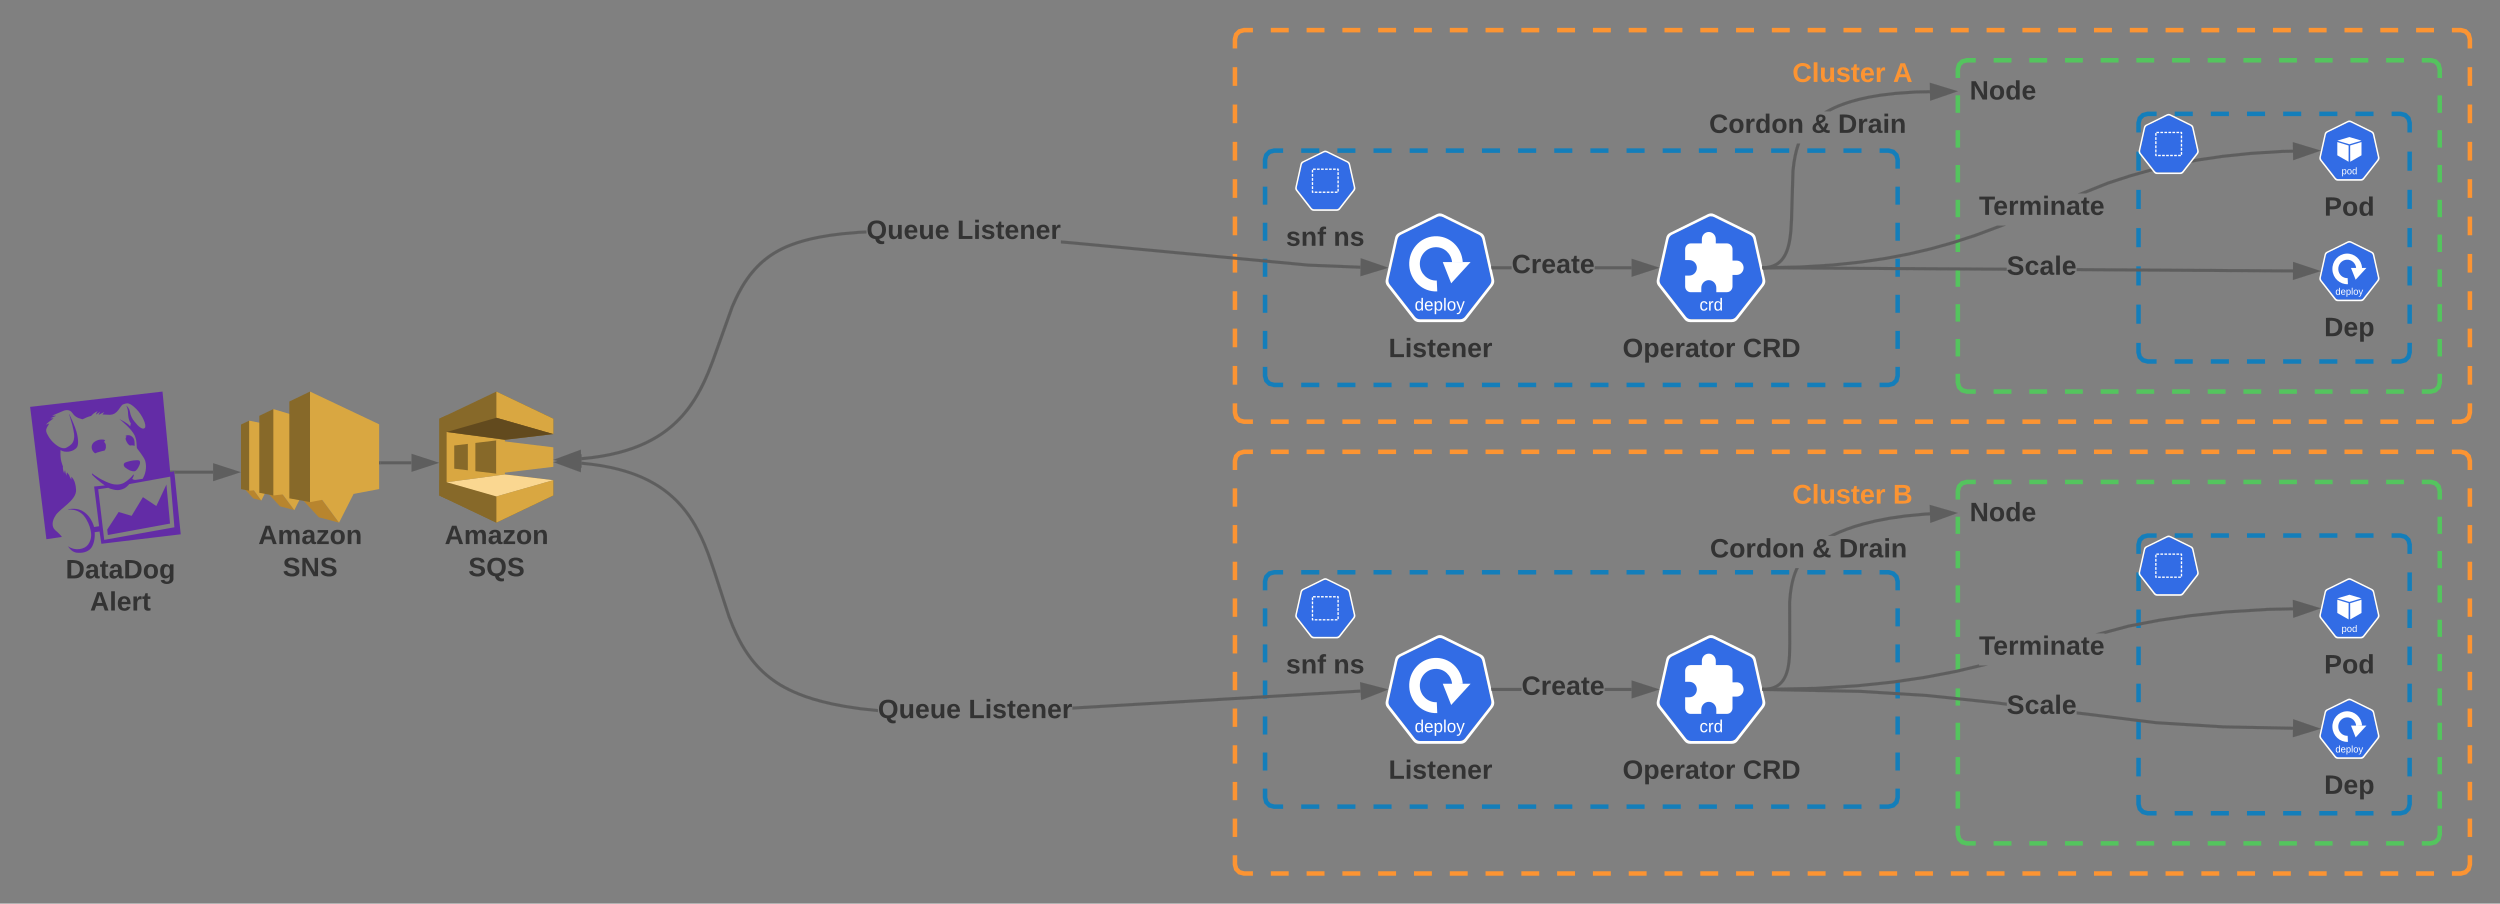 <svg xmlns="http://www.w3.org/2000/svg" xmlns:xlink="http://www.w3.org/1999/xlink" xmlns:lucid="lucid" width="1660" height="600"><rect width="100%" height="100%" fill="#808080" stroke="none"/><g transform="translate(20 60)" lucid:page-tab-id="0_0"><path d="M800-34c0-3.3 2.7-6 6-6h808c3.3 0 6 2.7 6 6v248c0 3.3-2.7 6-6 6H806c-3.3 0-6-2.7-6-6z" fill="#fff" fill-opacity="0"/><path d="M823.82-40h11.9m11.87 0h11.87m11.88 0h11.9m11.87 0H907m11.88 0h11.88m11.9 0h11.87m11.88 0h11.9m11.88 0h11.88m11.88 0h11.88m11.9 0h11.87m11.87 0h11.88m11.9 0h11.87m11.88 0h11.88m11.88 0h11.9m11.87 0h11.88m11.9 0h11.88m11.88 0h11.88m11.88 0h11.9m11.87 0h11.87m11.88 0h11.9m11.87 0H1311m11.88 0h11.88m11.9 0h11.87m11.88 0h11.9m11.88 0h11.88m11.88 0h11.88m11.9 0h11.87m11.87 0h11.88m11.9 0h11.87m11.88 0h11.88m11.88 0h11.9m11.87 0h11.88m11.9 0h11.88m11.88 0h5.94l3.03.82 2.15 2.15.82 3.03v6.2m0 12.4V-3m0 12.4v12.4m0 12.4v12.4m0 12.4v12.4m0 12.4v12.4m0 12.4V121m0 12.4v12.4m0 12.4v12.4m0 12.4v12.4m0 12.4v6.2l-.82 3.03-2.15 2.15-3.03.82h-5.94m-11.88 0h-11.9m-11.87 0h-11.87m-11.88 0h-11.9m-11.87 0H1513m-11.88 0h-11.88m-11.9 0h-11.87m-11.88 0h-11.9m-11.88 0h-11.88m-11.88 0h-11.88m-11.9 0h-11.87m-11.87 0h-11.88m-11.9 0h-11.87m-11.88 0h-11.88m-11.88 0h-11.9m-11.87 0h-11.88m-11.9 0h-11.88m-11.88 0h-11.88m-11.88 0h-11.9m-11.87 0h-11.87m-11.88 0h-11.9m-11.87 0H1109m-11.88 0h-11.88m-11.9 0h-11.87m-11.88 0h-11.9m-11.88 0h-11.88m-11.88 0h-11.88m-11.9 0h-11.87m-11.87 0h-11.88m-11.9 0H918.9M907 220h-11.88m-11.88 0h-11.9m-11.87 0H847.6m-11.9 0h-11.88m-11.88 0H806l-3.03-.82-2.15-2.15L800 214v-6.2m0-12.4V183m0-12.4v-12.4m0-12.4v-12.4m0-12.4v-12.4m0-12.4V83.8m0-12.4V59m0-12.4V34.2m0-12.4V9.4M800-3v-12.4m0-12.4V-34l.82-3.03 2.15-2.15L806-40h5.94" stroke="#fc9432" stroke-width="3" fill="none"/><use xlink:href="#a" transform="matrix(1,0,0,1,800,-20) translate(370.1 14.4)"/><use xlink:href="#b" transform="matrix(1,0,0,1,800,-20) translate(436.95 14.4)"/><path d="M800 246c0-3.3 2.7-6 6-6h808c3.3 0 6 2.7 6 6v268c0 3.3-2.7 6-6 6H806c-3.3 0-6-2.7-6-6z" fill="#fff" fill-opacity="0"/><path d="M823.82 240h11.9m11.87 0h11.87m11.88 0h11.9m11.87 0H907m11.88 0h11.88m11.9 0h11.87m11.88 0h11.9m11.88 0h11.88m11.88 0h11.88m11.9 0h11.87m11.87 0h11.88m11.9 0h11.87m11.88 0h11.88m11.88 0h11.9m11.87 0h11.88m11.9 0h11.88m11.88 0h11.88m11.88 0h11.9m11.87 0h11.87m11.88 0h11.9m11.87 0H1311m11.88 0h11.88m11.9 0h11.87m11.88 0h11.9m11.88 0h11.88m11.88 0h11.88m11.9 0h11.87m11.87 0h11.88m11.9 0h11.87m11.88 0h11.88m11.88 0h11.9m11.87 0h11.88m11.9 0h11.88m11.88 0h5.94l3.03.82 2.15 2.15.82 3.03v6.1m0 12.17v12.18m0 12.2v12.17m0 12.18v12.18m0 12.18v12.2m0 12.17v12.18m0 12.2v12.17m0 12.18v12.2m0 12.17V447m0 12.18v12.18m0 12.2v12.17m0 12.18v6.1l-.82 3.03-2.15 2.15-3.03.82h-5.94m-11.88 0h-11.9m-11.87 0h-11.87m-11.88 0h-11.9m-11.87 0H1513m-11.88 0h-11.88m-11.9 0h-11.87m-11.88 0h-11.9m-11.88 0h-11.88m-11.88 0h-11.88m-11.9 0h-11.87m-11.87 0h-11.88m-11.9 0h-11.87m-11.88 0h-11.88m-11.88 0h-11.9m-11.87 0h-11.88m-11.9 0h-11.88m-11.88 0h-11.88m-11.88 0h-11.9m-11.87 0h-11.87m-11.88 0h-11.9m-11.87 0H1109m-11.88 0h-11.88m-11.9 0h-11.87m-11.88 0h-11.9m-11.88 0h-11.88m-11.88 0h-11.88m-11.9 0h-11.87m-11.87 0h-11.88m-11.9 0H918.9M907 520h-11.88m-11.88 0h-11.9m-11.87 0H847.6m-11.9 0h-11.88m-11.88 0H806l-3.03-.82-2.15-2.15L800 514v-6.1m0-12.17v-12.18m0-12.2V459.2m0-12.18v-12.18m0-12.18v-12.2m0-12.17V386.1m0-12.2v-12.17m0-12.18v-12.2m0-12.17V313m0-12.18v-12.18m0-12.2v-12.17m0-12.18V246l.82-3.03 2.15-2.15L806 240h5.94" stroke="#fc9432" stroke-width="3" fill="none"/><use xlink:href="#a" transform="matrix(1,0,0,1,800,260) translate(370.1 14.4)"/><use xlink:href="#c" transform="matrix(1,0,0,1,800,260) translate(436.95 14.4)"/><path d="M820 46c0-3.3 2.7-6 6-6h408c3.3 0 6 2.7 6 6v143.6c0 3.3-2.7 6-6 6H826c-3.3 0-6-2.7-6-6z" fill="#fff" fill-opacity="0"/><path d="M844 40h12m12 0h12m12 0h12m12 0h12m12 0h12m12 0h12m12 0h12m12 0h12m12 0h12m12 0h12m12 0h12m12 0h12m12 0h12m12 0h12m12 0h12m12 0h12m12 0h6l3.03.82 2.15 2.15.82 3.03v5.98m0 11.97v11.97m0 11.96v11.97m0 11.97v11.96m0 11.97v11.97m0 11.96v11.97m0 11.97v5.98l-.82 3.03-2.15 2.15-3.03.82h-6m-12 0h-12m-12 0h-12m-12 0h-12m-12 0h-12m-12 0h-12m-12 0h-12m-12 0h-12m-12 0h-12m-12 0h-12m-12 0h-12m-12 0h-12m-12 0h-12m-12 0h-12m-12 0h-12m-12 0h-12m-12 0h-12m-12 0h-6l-3.03-.82-2.15-2.15-.82-3.03v-5.98m0-11.97v-11.97m0-11.96v-11.97m0-11.97v-11.96m0-11.97V87.88m0-11.96V63.95m0-11.97V46l.82-3.03 2.15-2.15L826 40h6" stroke="#147eba" stroke-width="3" fill="none"/><path d="M820 326c0-3.3 2.7-6 6-6h408c3.3 0 6 2.7 6 6v143.6c0 3.3-2.7 6-6 6H826c-3.3 0-6-2.7-6-6z" fill="#fff" fill-opacity="0"/><path d="M844 320h12m12 0h12m12 0h12m12 0h12m12 0h12m12 0h12m12 0h12m12 0h12m12 0h12m12 0h12m12 0h12m12 0h12m12 0h12m12 0h12m12 0h12m12 0h12m12 0h6l3.03.82 2.15 2.15.82 3.03v5.98m0 11.97v11.97m0 11.96v11.97m0 11.97v11.96m0 11.97v11.97m0 11.96v11.97m0 11.97v5.98l-.82 3.03-2.15 2.15-3.03.82h-6m-12 0h-12m-12 0h-12m-12 0h-12m-12 0h-12m-12 0h-12m-12 0h-12m-12 0h-12m-12 0h-12m-12 0h-12m-12 0h-12m-12 0h-12m-12 0h-12m-12 0h-12m-12 0h-12m-12 0h-12m-12 0h-12m-12 0h-6l-3.03-.82-2.15-2.15-.82-3.03v-5.98m0-11.97v-11.97m0-11.96v-11.97m0-11.97v-11.96m0-11.97v-11.97m0-11.96v-11.97m0-11.97V326l.82-3.03 2.15-2.15L826 320h6" stroke="#147eba" stroke-width="3" fill="none"/><path d="M1400 21.6c0-3.3 2.7-6 6-6h168c3.3 0 6 2.7 6 6V174c0 3.3-2.7 6-6 6h-168c-3.3 0-6-2.7-6-6z" fill="#fff" fill-opacity="0"/><path d="M1424 15.6h12m12 0h12m12 0h12m12 0h12m12 0h12m12 0h12m12 0h6l3.03.82 2.15 2.15.82 3.03v6.35m0 12.7v12.7m0 12.7v12.7m0 12.7v12.7m0 12.7v12.7m0 12.7v12.7m0 12.7V174l-.82 3.03-2.15 2.15-3.03.82h-6m-12 0h-12m-12 0h-12m-12 0h-12m-12 0h-12m-12 0h-12m-12 0h-12m-12 0h-6l-3.03-.82-2.15-2.15-.82-3.03v-6.35m0-12.7v-12.7m0-12.7v-12.7m0-12.7v-12.7m0-12.7v-12.7m0-12.7v-12.7m0-12.7V21.6l.82-3.03 2.15-2.15 3.03-.82h6" stroke="#147eba" stroke-width="3" fill="none"/><path d="M1400 301.6c0-3.3 2.7-6 6-6h168c3.3 0 6 2.7 6 6V474c0 3.3-2.7 6-6 6h-168c-3.3 0-6-2.7-6-6z" fill="#fff" fill-opacity="0"/><path d="M1424 295.6h12m12 0h12m12 0h12m12 0h12m12 0h12m12 0h12m12 0h6l3.03.82 2.15 2.15.82 3.03v6.16m0 12.3v12.33m0 12.3V357m0 12.33v12.3m0 12.33v12.3m0 12.33v12.3m0 12.3v12.33m0 12.3V474l-.82 3.03-2.15 2.15-3.03.82h-6m-12 0h-12m-12 0h-12m-12 0h-12m-12 0h-12m-12 0h-12m-12 0h-12m-12 0h-6l-3.03-.82-2.15-2.15-.82-3.03v-6.16m0-12.3V443.2m0-12.3v-12.3m0-12.33v-12.3m0-12.33v-12.3m0-12.33v-12.3m0-12.3v-12.33m0-12.3v-6.17l.82-3.03 2.15-2.15 3.03-.82h6" stroke="#147eba" stroke-width="3" fill="none"/><path d="M1280-14c0-3.3 2.7-6 6-6h308c3.3 0 6 2.7 6 6v208c0 3.3-2.7 6-6 6h-308c-3.3 0-6-2.7-6-6z" fill="#fff" fill-opacity="0"/><path d="M1303.77-20h11.85m11.84 0h11.85m11.85 0H1363m11.85 0h11.84m11.84 0h11.84m11.85 0h11.85m11.84 0h11.85m11.85 0h11.84m11.85 0h11.85m11.85 0h11.85m11.84 0h11.84m11.84 0h11.85m11.85 0h5.92l3.03.82 2.15 2.15.82 3.03v5.78m0 11.55V14.9m0 11.54V38m0 11.56V61.1m0 11.57v11.55m0 11.56v11.55m0 11.56v11.54m0 11.56v11.56m0 11.55v11.57m0 11.55V194l-.82 3.03-2.15 2.15-3.03.82h-5.92m-11.85 0h-11.85m-11.84 0h-11.85m-11.85 0H1517m-11.85 0h-11.84m-11.84 0h-11.84m-11.85 0h-11.85m-11.84 0h-11.85m-11.85 0h-11.84m-11.85 0h-11.85m-11.85 0h-11.85m-11.84 0h-11.84m-11.84 0h-11.85m-11.85 0H1286l-3.03-.82-2.15-2.15-.82-3.03v-5.78m0-11.55V165.1m0-11.54V142m0-11.56V118.9m0-11.57V95.78m0-11.56V72.67m0-11.56V49.57m0-11.56V26.44m0-11.55V3.32m0-11.55V-14l.82-3.03 2.15-2.15L1286-20h5.92" stroke="#54c45e" stroke-width="3" fill="none"/><path d="M1280 266c0-3.3 2.7-6 6-6h308c3.3 0 6 2.7 6 6v228c0 3.3-2.7 6-6 6h-308c-3.3 0-6-2.7-6-6z" fill="#fff" fill-opacity="0"/><path d="M1303.77 260h11.85m11.84 0h11.85m11.85 0H1363m11.85 0h11.84m11.84 0h11.84m11.85 0h11.85m11.84 0h11.85m11.85 0h11.84m11.85 0h11.85m11.85 0h11.85m11.84 0h11.84m11.84 0h11.85m11.85 0h5.92l3.03.82 2.15 2.15.82 3.03v5.7m0 11.4v11.4m0 11.4v11.4m0 11.4v11.4m0 11.4v11.4m0 11.4v11.4m0 11.4v11.4m0 11.4v11.4m0 11.4v11.4m0 11.4v11.4m0 11.4v5.7l-.82 3.03-2.15 2.15-3.03.82h-5.92m-11.85 0h-11.85m-11.84 0h-11.85m-11.85 0H1517m-11.85 0h-11.84m-11.84 0h-11.84m-11.85 0h-11.85m-11.84 0h-11.85m-11.85 0h-11.84m-11.85 0h-11.85m-11.85 0h-11.85m-11.84 0h-11.84m-11.84 0h-11.85m-11.85 0H1286l-3.03-.82-2.15-2.15-.82-3.03v-5.7m0-11.4v-11.4m0-11.4v-11.4m0-11.4v-11.4m0-11.4v-11.4m0-11.4v-11.4m0-11.4v-11.4m0-11.4v-11.4m0-11.4v-11.4m0-11.4v-11.4m0-11.4V266l.82-3.03 2.15-2.15 3.03-.82h5.92" stroke="#54c45e" stroke-width="3" fill="none"/><path d="M83.8 276l-8.9-5.9-7.5 12.42-8.6-2.56-7.6 11.66.4 3.64 41.3-7.6-2.4-25.9L83.8 276zm-38.6-11.14l6.6-.96c1.1.54 1.8.75 3.1 1.07 2 .54 4.4.96 7.8-.75.8-.43 2.5-1.93 3.1-2.78L93 256.5l2.8 33.62-46.6 8.35-4-33.6zm50.5-12.1l-2.7.54-5.1-53.3L0 210.17l10.8 87.87 10.3-1.5c-.8-1.17-2.1-2.56-4.3-4.38-3-2.57-1.9-6.85-.1-9.53 2.3-4.6 14.5-10.38 13.8-17.66-.2-2.68-.7-6.1-3.1-8.46-.1.98 0 1.94 0 1.94s-1-1.28-1.5-3c-.5-.74-.9-.96-1.4-1.8-.4 1.06-.3 2.23-.3 2.23s-.8-1.92-1-3.64c-.5.75-.6 2.14-.6 2.14s-1.1-3-.8-4.7c-.5-1.4-2-4.3-1.6-10.82 2.7 1.93 8.6 1.4 10.9-1.92.8-1.18 1.3-4.18-.3-10.28-1.1-3.85-3.8-9.63-4.8-11.77l-.1.1 2.1 7.18c1.3 5.46 1.6 7.38 1 9.84-.5 2.14-1.8 3.64-4.9 5.25-3.2 1.6-7.4-2.36-7.7-2.57-3-2.46-5.4-6.42-5.7-8.35-.3-2.14 1.2-3.42 2-5.14-1.1.3-2.3.85-2.3.85s1.4-1.5 3.2-2.78c.8-.54 1.2-.86 2-1.5h-2.1s1.9-.97 3.8-1.7c-1.4-.12-2.7 0-2.7 0s4.1-1.94 7.4-3.23c2.3-.96 4.5-.64 5.8 1.07 1.6 2.37 3.3 3.65 7 4.5 2.2-.95 2.9-1.5 5.7-2.24 2.5-2.78 4.4-3.1 4.4-3.1s-.9.85-1.2 2.25c1.4-1.06 2.9-2.03 2.9-2.03s-.6.75-1.1 1.93l.1.2c1.7-.95 3.6-1.8 3.6-1.8s-.6.74-1.2 1.6c1.2 0 3.7.1 4.7.2 5.7.12 6.9-6.1 9.1-6.94 2.8-.97 4-1.5 8.7 3.1 4 3.96 7.2 11.02 5.6 12.63-1.3 1.27-3.9-.55-6.7-4.18-1.6-1.82-2.7-4.07-3.2-6.96-.5-2.36-2.3-3.75-2.3-3.75s1.1 2.26 1.1 4.3c0 1.06.1 5.24 1.9 7.5-.2.3-.3 1.7-.5 1.9-2-2.45-6.4-4.27-7.1-4.8 2.4 2.03 8 6.63 10.1 10.9 2 4.2.8 8.04 1.9 9 .2.22 4.3 5.36 5.1 7.82 1.3 4.5.1 9.1-1.7 12l-5 .74c-.7-.1-1.2-.22-1.9-.65.4-.63 1.1-2.23 1.1-2.56l-.3-.42c-1.5 2.14-4.1 4.28-6.3 5.56-2.8 1.5-6.1 1.3-8.2.64-6-1.82-11.7-5.88-13-6.95 0 0-.1.85.2 1.07 1.5 1.6 5 4.7 8.3 6.95l-7.1.74 3.3 26.34c-1.5.2-1.7.32-3.3.53-1.5-5.13-4.2-8.45-7.3-10.37-2.6-1.7-6.3-2.14-9.8-1.4l-.3.22c2.5-.2 5.4.1 8.3 2.03 3 1.82 5.3 6.64 6.2 9.42 1.1 3.75 1.8 7.6-1.1 11.78-2.2 3-8.3 4.6-13.4 1.07 1.4 2.14 3.2 3.85 5.6 4.28 3.6.43 7.1-.22 9.4-2.57 2-2.14 3.1-6.42 2.8-11.02l3.2-.43 1.2 8.14 52.7-6.3-4.3-41.97zm-32.1-22.25c-.1.33-.4.65 0 1.72l.1.2.1.33c.6 1.3 1.3 2.46 2.5 3.1.3-.1.6-.1.9-.1 1.1-.1 1.7.1 2.2.32v-.96c-.1-1.6.3-4.38-2.8-5.88-1.2-.53-2.8-.32-3.4.32.1 0 .2 0 .3.1.8.22.3.54.1.87m8.7 15.2c-.4-.2-2.3-.2-3.6 0-2.6.33-5.3 1.18-5.9 1.6-1.1.87-.6 2.36.2 3 2.2 1.72 4.2 2.8 6.4 2.58 1.2-.22 2.4-2.25 3.2-4.07.6-1.28.6-2.67-.3-3.1m-22.6-13.16c.7-.64-3.6-1.6-6.9.75-2.5 1.6-2.6 5.23-.2 7.27.2.2.4.32.6.42.7-.33 1.5-.65 2.4-.86 1.5-.54 2.8-.75 3.8-.96.5-.54 1.1-1.5.9-3.32-.1-2.36-2-2.04-.6-3.32" stroke="#000" stroke-opacity="0" stroke-width=".18" fill="#632ca6"/><path d="M175.43 278.72l-9.48-2.5-8.96-9.67 10 .78 8.43 11.4z" fill="#b8852e"/><path d="M175.43 278.72l6.78-13.44-6.32-.85-8.9 2.9 8.45 11.4z" fill="#d9a741"/><path d="M153.5 272.35l-5.3-1.42-5.88-6.33 6.24.92 4.95 6.83z" fill="#b8852e"/><path d="M153.5 272.35l3.83-7.56-3.56-.5-5.22 1.22 4.96 6.83z" fill="#d9a741"/><path d="M140 264.78l5.46 1.07 26.65-21.96-26.64-24.6-5.46 2.62v42.86z" fill="#876929"/><path d="M166.5 223.64V264l-21.06 1.85V219.3l21.05 4.34z" fill="#d9a741"/><path d="M152.17 267.22l9.33 1.78 25.78-28.28-25.78-29.1-9.33 4.48v51.12z" fill="#876929"/><path d="M214.8 227.64v34.88L161.5 269v-57.37l53.3 16z" fill="#d9a741"/><path d="M205.16 287.03l-13.47-3.57-12.74-13.75 14.2 1.13 12 16.2z" fill="#b8852e"/><path d="M205.15 287.03l9.65-19.1-9.02-1.22-12.6 4.14 11.97 16.2z" fill="#d9a741"/><path d="M172.1 270.9l13.73 2.5 18.64-36.7-18.64-36.7-13.72 6.6v64.3z" fill="#876929"/><path d="M185.85 273.4l45.9-8.66v-43L185.84 200v73.4z" fill="#d9a741"/><use xlink:href="#d" transform="matrix(1,0,0,1,140,287.036) translate(11.506 14.222)"/><use xlink:href="#e" transform="matrix(1,0,0,1,140,287.036) translate(27.753 35.556)"/><path d="M96.78 253.52h24.72" stroke="#5e5e5e" stroke-width="2" fill="none"/><path d="M96.8 254.52h-.92l-.18-1.75-2.7.53-.07-.78h3.87z" stroke="#5e5e5e" stroke-width=".05" fill="#5e5e5e"/><path d="M136.76 253.52l-14.26 4.64v-9.27z" stroke="#5e5e5e" stroke-width="2" fill="#5e5e5e"/><path d="M271.75 228.2v40.82l37.84 18.02 37.83-18.02v-10.18L315.27 255v-22.97l32.16-3.83v-10.18L309.6 200l-37.85 18.02v10.18z" fill="#876929"/><path d="M271.76 258.8l37.82 10.82v17.4l-37.82-18v-10.2z" fill="#876929"/><path d="M276.57 271.3l-4.82-2.27V218l4.83-2.28v55.6z" fill="#876929"/><path d="M315.26 255.02l-38.7 5.17v-33.37l38.7 5.2v23zM347.43 228.23L309.6 217.4V200l37.83 18.04v10.2zM347.4 258.82l-37.8 10.8v17.4L347.4 269v-10.18z" fill="#d9a741"/><path d="M295.65 252.85l13.93 1.65v-22.07l-13.93 1.68v18.75zM281.6 251.2l9.05 1.07v-17.54l-9.04 1.08v15.4z" fill="#876929"/><path d="M276.58 226.83l33.02-9.43 37.83 10.82-32.17 3.8-38.68-5.2z" fill="#624a1e"/><path d="M276.57 260.18l33 9.45 37.83-10.8-32.16-3.82-38.67 5.18z" fill="#fad791"/><path d="M347.4 249.96l-37.8 4.54v-22.07l37.8 4.6v12.93z" fill="#d9a741"/><use xlink:href="#d" transform="matrix(1,0,0,1,271.745,287.036) translate(3.506 14.222)"/><use xlink:href="#f" transform="matrix(1,0,0,1,271.745,287.036) translate(19.235 35.556)"/><path d="M232.74 247.3h20.5" stroke="#5e5e5e" stroke-width="2" fill="none"/><path d="M232.76 248.3h-1.02v-2h1.02z" stroke="#5e5e5e" stroke-width=".05" fill="#5e5e5e"/><path d="M268.5 247.3l-14.26 4.65v-9.28z" stroke="#5e5e5e" stroke-width="2" fill="#5e5e5e"/><path d="M555.33 95.03l-4.83.2-10.95.95-8.58 1.1-6.9 1.2-5.7 1.2-4.77 1.25-4.05 1.23-3.47 1.22-3.03 1.2-1.1.48-2.45 1.16-2.3 1.2-2.2 1.27-2.07 1.3-2 1.4-1.9 1.45-1.86 1.53-1.8 1.62-1.76 1.72-1.72 1.85-1.7 1.98-1.72 2.15-1.7 2.36-1.75 2.62-1.77 2.95-1.87 3.4-2 4.05-2.28 5.1-12.92 36.03-3.15 8-2.52 5.7-2.28 4.6-2.17 3.94-2.1 3.47-2.07 3.14-2.08 2.85-2.1 2.63-2.12 2.46-2.17 2.3-2.24 2.2-2.3 2.07-2.4 1.98-2.5 1.9-2.62 1.82-2.76 1.75-2.93 1.7-3.12 1.62-3.33 1.57-3.6 1.52-3.9 1.45-4.25 1.38-4.67 1.3-5.17 1.2-5.77 1.1-6.5.97-7.33.77-.2-2 7.27-.76 6.43-.95 5.7-1.1 5.08-1.2 4.6-1.27 4.17-1.35 3.8-1.42 3.53-1.48 3.27-1.53 3.04-1.6 2.84-1.64 2.7-1.7 2.55-1.77 2.42-1.85 2.33-1.92 2.24-2.03 2.16-2.12 2.12-2.24 2.07-2.4 2.04-2.58 2-2.8 2.04-3.04 2.06-3.4 2.12-3.87 2.25-4.53 2.5-5.62 3.12-7.92 12.93-36.06 2.3-5.2 2.06-4.14 1.9-3.47 1.82-3.02 1.8-2.68 1.75-2.43 1.75-2.22 1.77-2.05 1.78-1.9 1.82-1.8 1.86-1.66 1.92-1.6 1.98-1.5 2.06-1.43 2.15-1.36 2.26-1.3 2.38-1.25 2.54-1.2 1.14-.5 3.1-1.22 3.55-1.24 4.13-1.26 4.84-1.25 5.78-1.24 7-1.2 8.66-1.1 11.03-.96 4.96-.22zm136.58 5.24l157.03 14.78 34.52 1.4-.08 2-34.57-1.4-157.07-14.8-7.27-.6v-2.02z" stroke="#5e5e5e" stroke-width=".05" fill="#5e5e5e"/><path d="M365.1 249.26l-14.45-4.06 14.07-5.2z" fill="#5e5e5e"/><path d="M366.14 250.6l-18.72-5.27 18.24-6.74zm-12.26-5.53l10.16 2.86-.27-6.5z" stroke="#5e5e5e" stroke-width=".05" fill="#5e5e5e"/><path d="M898.67 117.74l-14.35 4.36.17-9.26z" fill="#5e5e5e"/><path d="M901.9 117.8l-18.6 5.66.22-12.02zm-16.56 2.95l10.1-3.07-9.98-3.45z" stroke="#5e5e5e" stroke-width=".05" fill="#5e5e5e"/><use xlink:href="#g" transform="matrix(1,0,0,1,555.326,84.435) translate(0 14.222)"/><use xlink:href="#h" transform="matrix(1,0,0,1,555.326,84.435) translate(60.148 14.222)"/><path d="M373.4 247.38l6.46.95 5.72 1.1 5.1 1.2 4.6 1.27 4.2 1.36 3.8 1.42 3.53 1.48 3.27 1.53 3.04 1.58 2.86 1.65 2.7 1.7 2.53 1.77 2.42 1.84 2.3 1.92 2.24 2 2.15 2.1 2.1 2.24 2.04 2.36 2 2.53 2 2.72 1.96 2.97 2 3.27 2 3.68 2.1 4.23 2.26 5.07 2.58 6.54 3.64 10.52 9.98 30.67 2.52 6.36 2.18 4.92 2.03 4.1 1.94 3.53 1.9 3.15 1.88 2.83 1.88 2.6 1.9 2.4 1.94 2.23 1.97 2.12 2.04 2 2.1 1.87 2.18 1.8 2.28 1.73 2.38 1.66 2.53 1.6 2.55 1.46 2.88 1.5 3.25 1.54 3.7 1.57 4.26 1.6 4.94 1.6 5.8 1.63 6.94 1.64 8.4 1.6 10.37 1.55 11.2 1.2v2l-11.47-1.22-10.46-1.56-8.47-1.63-7-1.66-5.9-1.65-5.02-1.66-4.34-1.62-3.78-1.6-3.33-1.56-2.94-1.55-2.63-1.5-2.6-1.65-2.45-1.7-2.34-1.78-2.25-1.86-2.16-1.94-2.1-2.04-2.02-2.17-2-2.3-1.94-2.47-1.92-2.66-1.93-2.9-1.95-3.2-1.98-3.63-2.07-4.17-2.22-5-2.55-6.47-10-30.7-3.62-10.48-2.54-6.45-2.22-5-2.07-4.16-1.98-3.6-1.94-3.2-1.9-2.9-1.95-2.67-1.95-2.46-1.98-2.3-2.04-2.17-2.1-2.05-2.15-1.95-2.26-1.86-2.35-1.78-2.48-1.72-2.6-1.66-2.8-1.6-2.96-1.56-3.18-1.5-3.45-1.44-3.74-1.4-4.1-1.32-4.5-1.26-5.04-1.18-5.64-1.07-6.38-.93-7.34-.77.2-2zm510.1 152.5l-191.45 11.3v-2l191.32-11.3z" stroke="#5e5e5e" stroke-width=".05" fill="#5e5e5e"/><path d="M364.72 252.2l-14.07-5.2 14.44-4.07z" fill="#5e5e5e"/><path d="M365.67 253.6l-18.25-6.73 18.72-5.27zm-11.8-6.47l9.9 3.65.26-6.5z" stroke="#5e5e5e" stroke-width=".05" fill="#5e5e5e"/><path d="M898.67 398l-13.97 5.46-.54-9.26z" fill="#5e5e5e"/><path d="M901.9 397.8l-18.1 7.1-.72-12zm-16.28 4.23l9.82-3.85-10.2-2.66z" stroke="#5e5e5e" stroke-width=".05" fill="#5e5e5e"/><use xlink:href="#g" transform="matrix(1,0,0,1,562.912,402.635) translate(0 14.222)"/><use xlink:href="#h" transform="matrix(1,0,0,1,562.912,402.635) translate(60.148 14.222)"/><path d="M859.9 324.96c-.4.03-.7.1-1 .26l-13.15 6.48c-.72.34-1.2.95-1.36 1.74l-3.27 14.6c-.15.67-.04 1.35.34 1.96.04.08.08.1.15.2l9.1 11.66c.5.64 1.17 1 1.97 1h14.6c.8 0 1.5-.36 1.98-1l9.1-11.67c.5-.65.68-1.4.5-2.2l-3.27-14.56c-.14-.8-.63-1.4-1.35-1.74l-13.15-6.48c-.42-.2-.8-.3-1.2-.26z" stroke="#000" stroke-opacity="0" stroke-width="3.83" fill="#326ce5"/><path d="M859.88 323.9c-.4.04-.72.12-1.04.28l-13.88 6.84c-.76.36-1.28 1-1.44 1.84l-3.44 15.4c-.16.72-.04 1.44.36 2.08.04.08.08.12.16.2l9.6 12.32c.52.68 1.24 1.04 2.08 1.04h15.44c.84 0 1.56-.36 2.08-1.04l9.6-12.32c.52-.68.72-1.48.52-2.28l-3.44-15.4c-.16-.84-.68-1.48-1.44-1.84l-13.88-6.84c-.44-.2-.84-.32-1.28-.28zm0 1.08c.44-.04.8.04 1.2.24l13.2 6.48c.68.36 1.16.96 1.36 1.76l3.24 14.56c.16.8 0 1.52-.48 2.16l-9.12 11.68c-.48.64-1.16 1-1.96 1h-14.64c-.8 0-1.48-.36-1.96-1l-9.12-11.68c-.04-.04-.08-.12-.12-.2-.4-.6-.52-1.24-.36-1.96l3.24-14.56c.2-.8.64-1.4 1.36-1.76l13.2-6.48c.32-.16.6-.24.96-.28z" stroke="#000" stroke-opacity="0" stroke-width="3.83" fill="#fff"/><path d="M851.85 336.64h-.8v1.83h.9v-1.77h1.68v-.9h-1.78zm2.65.06h1.77v-.9h-1.77zm2.67 0h1.77v-.9h-1.77zm2.67 0h1.77v-.9h-1.76zm2.65 0h1.76v-.9h-1.77zm2.65 0h1.78v-.9h-1.78zm2.65 0h.26v.67h.9v-1.12c0-.3-.15-.45-.46-.45h-.7zm.26 3.4h.9v-1.82h-.9zm-17 1.1h.88v-1.82h-.9zm17 1.65h.9v-1.82h-.9zm-17 1.1h.88v-1.83h-.9zm17 1.65h.9v-1.83h-.9zm-17 1.1h.88v-1.84h-.9zm17 1.64h.9v-1.83h-.9zm-17 1.1h.88v-1.83h-.9zm17 1.64h.9v-1.83h-.9zm-17 .47c-.03.3.1.47.43.45h.6v-.9h-.16v-.75h-.9zm1.94.45h1.77v-.9H853zm2.65 0h1.8v-.9h-1.8zm2.67 0h1.77v-.9h-1.78zm2.66 0h1.78v-.9h-1.78zm2.65 0h1.78v-.9h-1.77zm2.67 0h1.77v-.9h-1.77z" stroke="#000" stroke-opacity="0" stroke-width="3.77" fill="#fff"/><use xlink:href="#i" transform="matrix(1,0,0,1,810,372.9) translate(23.901 14.222)"/><use xlink:href="#j" transform="matrix(1,0,0,1,810,372.9) translate(55.407 14.222)"/><path d="M859.9 41.06c-.4.03-.7.1-1 .26l-13.15 6.48c-.72.34-1.2.95-1.36 1.74l-3.27 14.6c-.15.67-.04 1.35.34 1.96.04.08.08.1.15.2l9.1 11.66c.5.64 1.17 1 1.97 1h14.6c.8 0 1.5-.36 1.98-1l9.1-11.67c.5-.65.68-1.4.5-2.2l-3.27-14.56c-.14-.8-.63-1.4-1.35-1.74l-13.15-6.48c-.42-.2-.8-.3-1.2-.26z" stroke="#000" stroke-opacity="0" stroke-width="3.83" fill="#326ce5"/><path d="M859.88 40c-.4.04-.72.12-1.04.28l-13.88 6.84c-.76.36-1.28 1-1.44 1.84l-3.44 15.4c-.16.72-.04 1.44.36 2.08.04.08.08.12.16.2l9.6 12.32c.52.68 1.24 1.04 2.08 1.04h15.44c.84 0 1.56-.36 2.08-1.04l9.6-12.32c.52-.68.72-1.48.52-2.28l-3.44-15.4c-.16-.84-.68-1.48-1.44-1.84l-13.88-6.84c-.44-.2-.84-.32-1.28-.28zm0 1.08c.44-.04.8.04 1.2.24l13.2 6.48c.68.36 1.16.96 1.36 1.76l3.24 14.56c.16.8 0 1.52-.48 2.16l-9.12 11.68c-.48.64-1.16 1-1.96 1h-14.64c-.8 0-1.48-.36-1.96-1l-9.12-11.68c-.04-.04-.08-.12-.12-.2-.4-.6-.52-1.24-.36-1.96l3.24-14.56c.2-.8.64-1.4 1.36-1.76l13.2-6.48c.32-.16.6-.24.96-.28z" stroke="#000" stroke-opacity="0" stroke-width="3.83" fill="#fff"/><path d="M851.85 52.74h-.8v1.83h.9V52.8h1.68v-.9h-1.78zm2.65.06h1.77v-.9h-1.77zm2.67 0h1.77v-.9h-1.77zm2.67 0h1.77v-.9h-1.76zm2.65 0h1.76v-.9h-1.77zm2.65 0h1.78v-.9h-1.78zm2.65 0h.26v.67h.9v-1.12c0-.3-.15-.45-.46-.45h-.7zm.26 3.4h.9V54.4h-.9zm-17 1.1h.88V55.5h-.9zm17 1.65h.9v-1.82h-.9zm-17 1.1h.88v-1.83h-.9zm17 1.65h.9v-1.83h-.9zm-17 1.1h.88v-1.84h-.9zm17 1.64h.9V62.6h-.9zm-17 1.1h.88V63.7h-.9zm17 1.64h.9v-1.83h-.9zm-17 .47c-.03.3.1.47.43.45h.6v-.9h-.16v-.75h-.9zm1.94.45h1.77v-.9H853zm2.65 0h1.8v-.9h-1.8zm2.67 0h1.77v-.9h-1.78zm2.66 0h1.78v-.9h-1.78zm2.65 0h1.78v-.9h-1.77zm2.67 0h1.77v-.9h-1.77z" stroke="#000" stroke-opacity="0" stroke-width="3.77" fill="#fff"/><use xlink:href="#i" transform="matrix(1,0,0,1,810,89) translate(23.901 14.222)"/><use xlink:href="#j" transform="matrix(1,0,0,1,810,89) translate(55.407 14.222)"/><path d="M935.9 83.6c-.7.07-1.24.2-1.78.48l-23.74 11.7c-1.3.6-2.2 1.7-2.46 3.15l-5.88 26.33c-.27 1.23-.07 2.46.6 3.55.08.15.15.22.3.35l16.4 21.07c.9 1.16 2.12 1.78 3.56 1.78h26.4c1.44 0 2.67-.62 3.56-1.78l16.4-21.07c.9-1.16 1.24-2.53.9-3.96l-5.88-26.27c-.28-1.44-1.16-2.54-2.46-3.15l-23.74-11.7c-.75-.34-1.43-.54-2.2-.47z" stroke="#000" stroke-opacity="0" stroke-width="3.83" fill="#326ce5"/><path d="M935.88 81.7c-.72.07-1.3.22-1.87.5l-25.05 12.35c-1.37.65-2.3 1.8-2.6 3.32l-6.2 27.8c-.3 1.3-.08 2.6.64 3.75.07.15.14.22.28.37L918.4 152c.95 1.23 2.25 1.88 3.77 1.88h27.86c1.52 0 2.82-.65 3.76-1.88l17.32-22.23c.94-1.24 1.3-2.7.94-4.13l-6.2-27.8c-.3-1.5-1.24-2.67-2.6-3.32L938.18 82.2c-.8-.36-1.52-.57-2.32-.5zm0 1.95c.8-.07 1.45.07 2.17.43l23.83 11.7c1.22.65 2.1 1.73 2.45 3.18l5.85 26.28c.3 1.44 0 2.74-.87 3.9l-16.45 21.08c-.87 1.15-2.1 1.8-3.54 1.8h-26.4c-1.46 0-2.68-.65-3.55-1.8l-16.46-21.08c-.08-.08-.16-.22-.23-.37-.72-1.08-.94-2.23-.65-3.53l5.85-26.28c.36-1.45 1.15-2.53 2.45-3.18l23.83-11.7c.58-.3 1.08-.43 1.73-.5z" stroke="#000" stroke-opacity="0" stroke-width="3.83" fill="#fff"/><path d="M923.83 145.23c-.18.4-.43.67-.73.84-.3.17-.68.26-1.13.26-.75 0-1.3-.27-1.67-.8-.35-.5-.52-1.3-.52-2.37 0-2.14.73-3.2 2.2-3.2.44 0 .82.07 1.12.25.3.18.55.45.73.82v-3.24h1v7.16c0 .64 0 1.07.03 1.28h-.95c0-.06 0-.2-.03-.43-.02-.22-.02-.4-.02-.57zm-3-2.1c0 .86.1 1.48.32 1.85.22.37.58.56 1.07.56.57 0 .97-.2 1.23-.6.25-.4.38-1.03.38-1.88 0-.8-.13-1.4-.38-1.8-.26-.36-.66-.56-1.22-.56-.5 0-.85.2-1.08.58-.22.38-.33 1-.33 1.85zM927.1 143.36c0 .7.15 1.25.44 1.63.28.37.7.56 1.24.56.43 0 .77-.1 1.03-.26.27-.18.45-.4.54-.68l.87.26c-.35.96-1.16 1.45-2.42 1.45-.9 0-1.56-.27-2.02-.8-.46-.55-.7-1.36-.7-2.43 0-1 .24-1.8.7-2.34.46-.54 1.12-.8 1.98-.8 1.75 0 2.63 1.08 2.63 3.26v.14zm3.24-.8c-.05-.64-.2-1.1-.48-1.4-.26-.3-.64-.45-1.14-.45-.48 0-.87.18-1.15.5-.28.34-.43.8-.45 1.37zM937.68 143.1c0 2.15-.73 3.23-2.2 3.23-.9 0-1.53-.36-1.84-1.08h-.03c.03.04.03.36.03.98v2.4h-1v-7.3c0-.65 0-1.06-.03-1.27h.96l.02.16.03.44.02.4h.02c.18-.4.4-.66.7-.84.3-.18.67-.27 1.15-.27.73 0 1.28.25 1.64.77.36.5.54 1.3.54 2.4zm-1.04.03c0-.85-.1-1.47-.33-1.83-.22-.38-.58-.56-1.06-.56-.4 0-.7.1-.93.26-.2.17-.38.44-.5.8-.1.36-.17.83-.17 1.4 0 .82.13 1.4.38 1.8.26.38.66.57 1.23.57.5 0 .84-.2 1.07-.56.23-.36.34-1 .34-1.87zM938.92 146.22v-8.44h1v8.44zM946.48 143.13c0 1.08-.22 1.88-.68 2.4-.46.54-1.13.8-2 .8-.88 0-1.53-.28-1.98-.82-.44-.54-.67-1.33-.67-2.37 0-2.12.9-3.18 2.68-3.18.9 0 1.58.26 2 .78.44.5.65 1.32.65 2.4zm-1.04 0c0-.85-.12-1.46-.37-1.85-.24-.38-.65-.57-1.22-.57-.6 0-1 .2-1.27.6-.25.38-.4 1-.4 1.83 0 .8.14 1.43.4 1.83.25.4.66.6 1.2.6.6 0 1.02-.18 1.28-.58.25-.4.38-1 .38-1.85zM948.02 148.63c-.27 0-.5-.02-.7-.06v-.77c.15.02.3.03.48.03.6 0 1.1-.47 1.46-1.4l.1-.24-2.37-6.14h1.05l1.26 3.4.08.2.24.74.23.7.38-1.12 1.3-3.92h1.06l-2.3 6.15c-.25.67-.48 1.15-.7 1.48-.2.3-.44.55-.7.7-.26.17-.55.25-.88.25z" stroke="#000" stroke-opacity="0" fill="#fff"/><path d="M934.34 133.5c-9.78.47-18.1-7.27-18.6-17.32-.53-10.1 6.94-18.7 16.7-19.3 9.8-.6 18.18 7.05 18.82 17.13l-7.04.5c-.4-6.1-5.44-10.72-11.34-10.35-5.9.33-10.42 5.53-10.1 11.62.3 6.1 5.34 10.75 11.24 10.5z" stroke="#000" stroke-opacity="0" stroke-width="3.77" fill="#fff"/><path d="M938 114.02l5.58 14.1 12.9-14.1z" stroke="#000" stroke-opacity="0" stroke-width="3.77" fill="#fff"/><use xlink:href="#k" transform="matrix(1,0,0,1,870,162.9) translate(32.006 14.222)"/><path d="M935.9 363.6c-.7.07-1.24.2-1.78.48l-23.74 11.7c-1.3.6-2.2 1.7-2.46 3.15l-5.88 26.33c-.27 1.23-.07 2.46.6 3.55.08.15.15.22.3.35l16.4 21.07c.9 1.16 2.12 1.78 3.56 1.78h26.4c1.44 0 2.67-.62 3.56-1.78l16.4-21.07c.9-1.16 1.24-2.53.9-3.96l-5.88-26.27c-.28-1.44-1.16-2.54-2.46-3.15l-23.74-11.7c-.75-.34-1.43-.54-2.2-.47z" stroke="#000" stroke-opacity="0" stroke-width="3.83" fill="#326ce5"/><path d="M935.88 361.7c-.72.07-1.3.22-1.87.5l-25.05 12.35c-1.37.65-2.3 1.8-2.6 3.32l-6.2 27.8c-.3 1.3-.08 2.6.64 3.75.07.15.14.22.28.37L918.4 432c.95 1.23 2.25 1.88 3.77 1.88h27.86c1.52 0 2.82-.65 3.76-1.88l17.32-22.23c.94-1.24 1.3-2.7.94-4.13l-6.2-27.8c-.3-1.5-1.24-2.67-2.6-3.32l-25.07-12.34c-.8-.36-1.52-.57-2.32-.5zm0 1.95c.8-.07 1.45.07 2.17.43l23.83 11.7c1.22.65 2.1 1.73 2.45 3.18l5.85 26.28c.3 1.44 0 2.74-.87 3.9l-16.45 21.08c-.87 1.15-2.1 1.8-3.54 1.8h-26.4c-1.46 0-2.68-.65-3.55-1.8l-16.46-21.08c-.08-.08-.16-.22-.23-.37-.72-1.08-.94-2.23-.65-3.53l5.85-26.28c.36-1.45 1.15-2.53 2.45-3.18l23.83-11.7c.58-.3 1.08-.43 1.73-.5z" stroke="#000" stroke-opacity="0" stroke-width="3.83" fill="#fff"/><path d="M923.83 425.23c-.18.4-.43.67-.73.84-.3.17-.68.26-1.13.26-.75 0-1.3-.27-1.67-.8-.35-.5-.52-1.3-.52-2.37 0-2.14.73-3.2 2.2-3.2.44 0 .82.07 1.12.25.3.18.55.45.73.82v-3.24h1v7.16c0 .64 0 1.07.03 1.28h-.95c0-.06 0-.2-.03-.43-.02-.22-.02-.4-.02-.57zm-3-2.1c0 .86.1 1.48.32 1.85.22.37.58.56 1.07.56.57 0 .97-.2 1.23-.6.25-.4.38-1.03.38-1.88 0-.8-.13-1.4-.38-1.8-.26-.36-.66-.56-1.22-.56-.5 0-.85.2-1.08.58-.22.38-.33 1-.33 1.85zM927.1 423.36c0 .7.15 1.25.44 1.63.28.37.7.56 1.24.56.43 0 .77-.1 1.03-.26.27-.18.45-.4.54-.68l.87.26c-.35.96-1.16 1.45-2.42 1.45-.9 0-1.56-.27-2.02-.8-.46-.55-.7-1.36-.7-2.43 0-1 .24-1.8.7-2.34.46-.54 1.12-.8 1.98-.8 1.75 0 2.63 1.08 2.63 3.26v.14zm3.24-.8c-.05-.64-.2-1.1-.48-1.4-.26-.3-.64-.45-1.14-.45-.48 0-.87.18-1.15.5-.28.34-.43.8-.45 1.37zM937.68 423.1c0 2.15-.73 3.23-2.2 3.23-.9 0-1.53-.36-1.84-1.08h-.03c.03.04.03.36.03.98v2.4h-1v-7.3c0-.65 0-1.06-.03-1.27h.96l.02.16.03.44.02.4h.02c.18-.4.4-.66.7-.84.3-.18.67-.27 1.15-.27.73 0 1.28.25 1.64.77.36.5.54 1.3.54 2.4zm-1.04.03c0-.85-.1-1.47-.33-1.83-.22-.38-.58-.56-1.06-.56-.4 0-.7.1-.93.26-.2.17-.38.44-.5.8-.1.36-.17.83-.17 1.4 0 .82.13 1.4.38 1.8.26.38.66.57 1.23.57.5 0 .84-.2 1.07-.56.23-.36.34-1 .34-1.87zM938.92 426.22v-8.44h1v8.44zM946.48 423.13c0 1.08-.22 1.88-.68 2.4-.46.54-1.13.8-2 .8-.88 0-1.53-.28-1.98-.82-.44-.54-.67-1.33-.67-2.37 0-2.12.9-3.18 2.68-3.18.9 0 1.58.26 2 .78.44.5.65 1.32.65 2.4zm-1.04 0c0-.85-.12-1.46-.37-1.85-.24-.38-.65-.57-1.22-.57-.6 0-1 .2-1.27.6-.25.38-.4 1-.4 1.83 0 .8.14 1.43.4 1.83.25.4.66.6 1.2.6.6 0 1.02-.18 1.28-.58.25-.4.38-1 .38-1.85zM948.02 428.63c-.27 0-.5-.02-.7-.06v-.77c.15.02.3.03.48.03.6 0 1.1-.47 1.46-1.4l.1-.24-2.37-6.14h1.05l1.26 3.4.08.2.24.74.23.7.38-1.12 1.3-3.92h1.06l-2.3 6.15c-.25.67-.48 1.15-.7 1.48-.2.3-.44.55-.7.7-.26.17-.55.25-.88.25z" stroke="#000" stroke-opacity="0" fill="#fff"/><path d="M934.34 413.5c-9.78.47-18.1-7.27-18.6-17.32-.53-10.1 6.94-18.7 16.7-19.3 9.8-.6 18.18 7.05 18.82 17.13l-7.04.5c-.4-6.1-5.44-10.72-11.34-10.35-5.9.33-10.42 5.53-10.1 11.62.3 6.1 5.34 10.75 11.24 10.5z" stroke="#000" stroke-opacity="0" stroke-width="3.77" fill="#fff"/><path d="M938 394.02l5.58 14.1 12.9-14.1z" stroke="#000" stroke-opacity="0" stroke-width="3.77" fill="#fff"/><use xlink:href="#k" transform="matrix(1,0,0,1,870,442.9) translate(32.006 14.222)"/><path d="M1115.9 83.6c-.7.07-1.24.2-1.78.48l-23.74 11.7c-1.3.6-2.2 1.7-2.46 3.15l-5.88 26.33c-.27 1.23-.07 2.46.6 3.55.08.15.15.22.3.35l16.4 21.07c.9 1.16 2.12 1.78 3.56 1.78h26.4c1.44 0 2.67-.62 3.56-1.78l16.4-21.07c.9-1.16 1.24-2.53.9-3.96l-5.88-26.27c-.28-1.44-1.16-2.54-2.46-3.15l-23.74-11.7c-.75-.34-1.43-.54-2.2-.47z" stroke="#000" stroke-opacity="0" stroke-width="3.83" fill="#326ce5"/><path d="M1115.88 81.7c-.72.07-1.3.22-1.87.5l-25.05 12.35c-1.37.65-2.3 1.8-2.6 3.32l-6.2 27.8c-.3 1.3-.08 2.6.64 3.75.07.15.14.22.28.37L1098.4 152c.95 1.23 2.25 1.88 3.77 1.88h27.86c1.52 0 2.82-.65 3.76-1.88l17.32-22.23c.94-1.24 1.3-2.7.94-4.13l-6.2-27.8c-.3-1.5-1.24-2.67-2.6-3.32l-25.07-12.34c-.8-.36-1.52-.57-2.32-.5zm0 1.95c.8-.07 1.45.07 2.17.43l23.83 11.7c1.22.65 2.1 1.73 2.45 3.18l5.85 26.28c.3 1.44 0 2.74-.87 3.9l-16.45 21.08c-.87 1.15-2.1 1.8-3.54 1.8h-26.4c-1.46 0-2.68-.65-3.55-1.8l-16.46-21.08c-.08-.08-.16-.22-.23-.37-.72-1.08-.94-2.23-.65-3.53l5.85-26.28c.36-1.45 1.16-2.53 2.45-3.18l23.83-11.7c.58-.3 1.08-.43 1.73-.5z" stroke="#000" stroke-opacity="0" stroke-width="3.83" fill="#fff"/><path d="M1109.94 143.1c0 .83.13 1.43.38 1.83.25.4.63.6 1.13.6.35 0 .65-.1.88-.3.24-.2.4-.5.44-.92l1 .08c-.07.6-.32 1.07-.73 1.42-.4.35-.93.53-1.56.53-.84 0-1.48-.27-1.92-.8-.43-.56-.65-1.35-.65-2.4 0-1.03.23-1.82.67-2.37.44-.54 1.07-.8 1.9-.8.6 0 1.1.15 1.5.48.42.32.67.77.77 1.34l-1.02.08c-.05-.34-.18-.6-.4-.8-.2-.2-.5-.3-.88-.3-.53 0-.9.17-1.15.53-.24.35-.36.96-.36 1.8zM1114.86 146.22v-4.72c0-.43 0-.9-.04-1.44h.94l.05 1.26h.03c.15-.52.34-.9.54-1.08.2-.2.5-.3.87-.3.14 0 .27.03.4.07v.95c-.13-.04-.3-.06-.52-.06-.4 0-.73.17-.94.54-.22.36-.33.88-.33 1.57v3.22zM1122.37 145.23c-.18.4-.42.67-.73.84-.3.17-.68.26-1.12.26-.76 0-1.32-.27-1.67-.8-.35-.5-.53-1.3-.53-2.37 0-2.14.73-3.2 2.2-3.2.45 0 .82.07 1.13.25.3.18.54.45.72.82v-3.24h1v7.16c0 .64 0 1.07.03 1.28h-.95l-.03-.43c0-.22-.03-.4-.03-.57zm-3-2.1c0 .86.1 1.48.32 1.85.22.37.57.56 1.07.56.56 0 .97-.2 1.22-.6.25-.4.37-1.03.37-1.88 0-.8-.12-1.4-.38-1.8-.26-.36-.66-.56-1.22-.56-.5 0-.86.2-1.1.58-.2.38-.32 1-.32 1.85z" stroke="#000" stroke-opacity="0" fill="#fff"/><path d="M1133.15 113.06h-2.76v-7.6c0-2.12-1.67-3.84-3.73-3.84h-7.38v-2.84c0-2.64-2.1-4.76-4.63-4.76-2.56 0-4.62 2.12-4.62 4.76v2.84h-7.4c-2.03 0-3.7 1.72-3.7 3.84v7.24h2.76c2.77 0 5.02 2.28 5.02 5.12 0 2.84-2.25 5.16-5 5.16h-2.77v7.25c0 2.08 1.67 3.8 3.7 3.8h7.02v-2.84c0-2.85 2.25-5.17 5-5.17 2.76 0 4.97 2.32 4.97 5.16v2.83h7.03c2.06 0 3.72-1.72 3.72-3.8v-7.65h2.75c2.56 0 4.62-2.12 4.62-4.76 0-2.6-2.06-4.76-4.62-4.76z" stroke="#000" stroke-opacity="0" stroke-width="1.74" fill="#fff"/><use xlink:href="#l" transform="matrix(1,0,0,1,1050,162.9) translate(7.389 14.222)"/><use xlink:href="#m" transform="matrix(1,0,0,1,1050,162.9) translate(87.241 14.222)"/><path d="M1115.9 363.6c-.7.07-1.24.2-1.78.48l-23.74 11.7c-1.3.6-2.2 1.7-2.46 3.15l-5.88 26.33c-.27 1.23-.07 2.46.6 3.55.08.15.15.22.3.35l16.4 21.07c.9 1.16 2.12 1.78 3.56 1.78h26.4c1.44 0 2.67-.62 3.56-1.78l16.4-21.07c.9-1.16 1.24-2.53.9-3.96l-5.88-26.27c-.28-1.44-1.16-2.54-2.46-3.15l-23.74-11.7c-.75-.34-1.43-.54-2.2-.47z" stroke="#000" stroke-opacity="0" stroke-width="3.83" fill="#326ce5"/><path d="M1115.88 361.7c-.72.07-1.3.22-1.87.5l-25.05 12.35c-1.37.65-2.3 1.8-2.6 3.32l-6.2 27.8c-.3 1.3-.08 2.6.64 3.75.07.15.14.22.28.37L1098.4 432c.95 1.23 2.25 1.88 3.77 1.88h27.86c1.52 0 2.82-.65 3.76-1.88l17.32-22.23c.94-1.24 1.3-2.7.94-4.13l-6.2-27.8c-.3-1.5-1.24-2.67-2.6-3.32l-25.07-12.34c-.8-.36-1.52-.57-2.32-.5zm0 1.95c.8-.07 1.45.07 2.17.43l23.83 11.7c1.22.65 2.1 1.73 2.45 3.18l5.85 26.28c.3 1.44 0 2.74-.87 3.9l-16.45 21.08c-.87 1.15-2.1 1.8-3.54 1.8h-26.4c-1.46 0-2.68-.65-3.55-1.8l-16.46-21.08c-.08-.08-.16-.22-.23-.37-.72-1.08-.94-2.23-.65-3.53l5.85-26.28c.36-1.45 1.16-2.53 2.45-3.18l23.83-11.7c.58-.3 1.08-.43 1.73-.5z" stroke="#000" stroke-opacity="0" stroke-width="3.83" fill="#fff"/><path d="M1109.94 423.1c0 .83.13 1.43.38 1.83.25.4.63.6 1.13.6.35 0 .65-.1.88-.3.24-.2.4-.5.44-.92l1 .08c-.07.6-.32 1.07-.73 1.42-.4.35-.93.53-1.56.53-.84 0-1.48-.27-1.92-.8-.43-.56-.65-1.35-.65-2.4 0-1.03.23-1.82.67-2.37.44-.54 1.07-.8 1.9-.8.6 0 1.1.15 1.5.48.42.32.67.77.77 1.34l-1.02.08c-.05-.34-.18-.6-.4-.8-.2-.2-.5-.3-.88-.3-.53 0-.9.17-1.15.53-.24.35-.36.96-.36 1.8zM1114.86 426.22v-4.72c0-.43 0-.9-.04-1.44h.94l.05 1.26h.03c.15-.52.34-.9.54-1.08.2-.2.5-.3.87-.3.14 0 .27.03.4.07v.95c-.13-.04-.3-.06-.52-.06-.4 0-.73.17-.94.54-.22.36-.33.88-.33 1.57v3.22zM1122.37 425.23c-.18.4-.42.67-.73.84-.3.17-.68.26-1.12.26-.76 0-1.32-.27-1.67-.8-.35-.5-.53-1.3-.53-2.37 0-2.14.73-3.2 2.2-3.2.45 0 .82.07 1.13.25.3.18.54.45.72.82v-3.24h1v7.16c0 .64 0 1.07.03 1.28h-.95l-.03-.43c0-.22-.03-.4-.03-.57zm-3-2.1c0 .86.1 1.48.32 1.85.22.37.57.56 1.07.56.56 0 .97-.2 1.22-.6.25-.4.37-1.03.37-1.88 0-.8-.12-1.4-.38-1.8-.26-.36-.66-.56-1.22-.56-.5 0-.86.2-1.1.58-.2.38-.32 1-.32 1.85z" stroke="#000" stroke-opacity="0" fill="#fff"/><path d="M1133.15 393.06h-2.76v-7.6c0-2.12-1.67-3.84-3.73-3.84h-7.38v-2.84c0-2.64-2.1-4.76-4.63-4.76-2.56 0-4.62 2.12-4.62 4.76v2.84h-7.4c-2.03 0-3.7 1.72-3.7 3.84v7.24h2.76c2.77 0 5.02 2.28 5.02 5.12 0 2.84-2.25 5.16-5 5.16h-2.77v7.25c0 2.08 1.67 3.8 3.7 3.8h7.02v-2.84c0-2.85 2.25-5.17 5-5.17 2.76 0 4.97 2.32 4.97 5.16v2.83h7.03c2.06 0 3.72-1.72 3.72-3.8v-7.65h2.75c2.56 0 4.62-2.12 4.62-4.76 0-2.6-2.06-4.76-4.62-4.76z" stroke="#000" stroke-opacity="0" stroke-width="1.74" fill="#fff"/><use xlink:href="#l" transform="matrix(1,0,0,1,1050,442.9) translate(7.389 14.222)"/><use xlink:href="#m" transform="matrix(1,0,0,1,1050,442.9) translate(87.241 14.222)"/><path d="M983.7 118.8h-12.4v-2h12.4zm79.7 0h-24.48v-2h24.48z" stroke="#5e5e5e" stroke-width=".05" fill="#5e5e5e"/><path d="M971.32 118.8h-.8l-.45-2h1.25z" fill="#5e5e5e"/><path d="M971.35 118.83h-.85l-.46-2.05h1.3zm-1.24-2l.44 1.95h.76v-1.95z" stroke="#5e5e5e" stroke-width=".05" fill="#5e5e5e"/><path d="M1078.67 117.8l-14.27 4.64v-9.28z" fill="#5e5e5e"/><path d="M1081.9 117.8l-18.5 6v-12zm-16.5 3.26l10.03-3.26-10.03-3.26z" stroke="#5e5e5e" stroke-width=".05" fill="#5e5e5e"/><use xlink:href="#n" transform="matrix(1,0,0,1,983.71,107.133) translate(0 14.222)"/><path d="M990.3 398.8h-19v-2h19zm73.1 0h-17.9v-2h17.9z" stroke="#5e5e5e" stroke-width=".05" fill="#5e5e5e"/><path d="M971.32 398.8h-.8l-.45-2h1.25z" fill="#5e5e5e"/><path d="M971.35 398.82h-.85l-.46-2.05h1.3zm-1.24-2l.44 1.95h.76v-1.94z" stroke="#5e5e5e" stroke-width=".05" fill="#5e5e5e"/><path d="M1078.67 397.8l-14.27 4.64v-9.28z" fill="#5e5e5e"/><path d="M1081.9 397.8l-18.5 6v-12zm-16.5 3.26l10.03-3.26-10.03-3.26z" stroke="#5e5e5e" stroke-width=".05" fill="#5e5e5e"/><use xlink:href="#n" transform="matrix(1,0,0,1,990.301,387.133) translate(0 14.222)"/><path d="M1539.9 21.06c-.4.03-.7.1-1 .26l-13.15 6.48c-.72.34-1.2.95-1.36 1.74l-3.27 14.6c-.15.67-.04 1.35.34 1.96.04.08.08.1.15.2l9.1 11.66c.5.64 1.17 1 1.97 1h14.6c.8 0 1.5-.36 1.98-1l9.1-11.67c.5-.65.68-1.4.5-2.2l-3.27-14.56c-.14-.8-.63-1.4-1.35-1.74l-13.15-6.48c-.42-.2-.8-.3-1.2-.26z" stroke="#000" stroke-opacity="0" stroke-width="3.83" fill="#326ce5"/><path d="M1539.88 20c-.4.04-.72.12-1.04.28l-13.88 6.84c-.76.36-1.28 1-1.44 1.84l-3.44 15.4c-.16.72-.04 1.44.36 2.08.04.08.08.12.16.2l9.6 12.32c.52.68 1.24 1.04 2.08 1.04h15.44c.84 0 1.56-.36 2.08-1.04l9.6-12.32c.52-.68.72-1.48.52-2.28l-3.44-15.4c-.16-.84-.68-1.48-1.44-1.84l-13.88-6.84c-.44-.2-.84-.32-1.28-.28zm0 1.08c.44-.04.8.04 1.2.24l13.2 6.48c.68.36 1.16.96 1.36 1.76l3.24 14.56c.16.8 0 1.52-.48 2.16l-9.12 11.68c-.48.64-1.16 1-1.96 1h-14.64c-.8 0-1.48-.36-1.96-1l-9.12-11.68c-.04-.04-.08-.12-.12-.2-.4-.6-.52-1.24-.36-1.96l3.24-14.56c.2-.8.64-1.4 1.36-1.76l13.2-6.48c.32-.16.6-.24.96-.28z" stroke="#000" stroke-opacity="0" stroke-width="3.83" fill="#fff"/><path d="M1538 54.02c0 1.2-.4 1.8-1.2 1.8-.52 0-.86-.2-1.03-.6h-.02v1.86h-.54v-4.05-.7h.53v.1c0 .05 0 .12.02.23v.22h.02c.1-.2.23-.36.4-.46.15-.1.36-.15.62-.15.4 0 .7.14.9.43.2.28.3.72.3 1.32zm-.57 0c0-.46-.06-.8-.18-1-.13-.2-.33-.3-.6-.3-.22 0-.4.04-.5.13-.13.1-.23.25-.3.45-.06.2-.1.46-.1.78 0 .45.08.77.22 1 .14.2.36.3.68.3.27 0 .47-.1.6-.3.12-.2.18-.56.18-1.05zM1541.5 54.03c0 .6-.14 1.05-.4 1.34-.24.3-.62.44-1.1.44-.48 0-.85-.15-1.1-.45-.24-.3-.36-.74-.36-1.32 0-1.17.5-1.76 1.48-1.76.5 0 .88.15 1.1.43.25.3.37.73.37 1.33zm-.58 0c0-.47-.08-.8-.2-1.02-.14-.2-.37-.3-.7-.3-.3 0-.55.1-.7.32-.13.2-.2.55-.2 1 0 .46.06.8.2 1.03.15.23.37.33.67.33.32 0 .56-.1.7-.32.14-.22.22-.56.22-1.03zM1544.27 55.2c-.1.2-.24.37-.4.46-.18.1-.4.14-.63.14-.42 0-.73-.14-.93-.43-.18-.3-.28-.73-.28-1.32 0-1.2.4-1.78 1.22-1.78.25 0 .45.05.62.14.17.1.3.26.4.46V51.08h.55v3.96c0 .35.02.6.03.7h-.52v-.23c-.02-.1-.02-.22-.02-.3zm-1.67-1.17c0 .48.06.82.18 1.03.12.2.32.3.6.3.3 0 .53-.1.67-.33.15-.22.22-.57.22-1.03 0-.45-.07-.8-.22-1-.14-.2-.36-.3-.67-.3-.27 0-.47.1-.6.3-.12.22-.18.56-.18 1.03z" stroke="#000" stroke-opacity="0" fill="#fff"/><path d="M1531.97 33.4L1540 31l8.03 2.4-8.03 2.4zM1531.97 34.32v8.8l7.48 4.27.04-10.78zM1548.03 34.32v8.8l-7.48 4.27-.04-10.78z" stroke="#000" stroke-opacity="0" stroke-width="3.77" fill="#fff"/><use xlink:href="#o" transform="matrix(1,0,0,1,1490,69) translate(33.259 14.222)"/><path d="M1539.9 101.06c-.4.03-.7.1-1 .26l-13.15 6.48c-.72.34-1.2.95-1.36 1.74l-3.27 14.6c-.15.67-.04 1.35.34 1.96.04.08.08.1.15.2l9.1 11.66c.5.64 1.17 1 1.97 1h14.6c.8 0 1.5-.36 1.98-1l9.1-11.67c.5-.65.68-1.4.5-2.2l-3.27-14.56c-.14-.8-.63-1.4-1.35-1.74l-13.15-6.48c-.42-.2-.8-.3-1.2-.26z" stroke="#000" stroke-opacity="0" stroke-width="3.83" fill="#326ce5"/><path d="M1539.88 100c-.4.04-.72.12-1.04.28l-13.88 6.84c-.76.36-1.28 1-1.44 1.84l-3.44 15.4c-.16.72-.04 1.44.36 2.08.04.08.08.12.16.2l9.6 12.32c.52.68 1.24 1.04 2.08 1.04h15.44c.84 0 1.56-.36 2.08-1.04l9.6-12.32c.52-.68.72-1.48.52-2.28l-3.44-15.4c-.16-.84-.68-1.48-1.44-1.84l-13.88-6.84c-.44-.2-.84-.32-1.28-.28zm0 1.08c.44-.04.8.04 1.2.24l13.2 6.48c.68.36 1.16.96 1.36 1.76l3.24 14.56c.16.8 0 1.52-.48 2.16l-9.12 11.68c-.48.64-1.16 1-1.96 1h-14.64c-.8 0-1.48-.36-1.96-1l-9.12-11.68c-.04-.04-.08-.12-.12-.2-.4-.6-.52-1.24-.36-1.96l3.24-14.56c.2-.8.64-1.4 1.36-1.76l13.2-6.48c.32-.16.6-.24.96-.28z" stroke="#000" stroke-opacity="0" stroke-width="3.83" fill="#fff"/><path d="M1533.2 135.2c-.1.2-.23.37-.4.46-.17.1-.38.14-.63.14-.4 0-.72-.14-.92-.43-.2-.3-.3-.73-.3-1.32 0-1.2.4-1.78 1.22-1.78.25 0 .46.05.63.14.17.1.3.26.4.46V131.08h.55v3.96c0 .35 0 .6.02.7h-.53l-.02-.23v-.3zm-1.67-1.17c0 .48.07.82.2 1.03.1.2.3.3.58.3.33 0 .55-.1.7-.33.13-.22.2-.57.2-1.03 0-.45-.07-.8-.2-1-.15-.2-.37-.3-.68-.3-.28 0-.48.1-.6.3-.12.22-.2.56-.2 1.03zM1535.02 134.16c0 .4.08.7.24.9.15.22.38.32.68.32.24 0 .43-.05.58-.15.14-.1.24-.22.3-.37l.47.14c-.2.54-.66.8-1.36.8-.5 0-.86-.14-1.12-.44-.25-.3-.38-.75-.38-1.34 0-.56.13-1 .38-1.3.26-.3.63-.45 1.1-.45.97 0 1.46.6 1.46 1.8v.1zm1.8-.44c-.04-.36-.13-.62-.28-.78-.14-.17-.35-.25-.63-.25-.25 0-.47.08-.62.27-.16.18-.24.43-.25.75zM1540.88 134.02c0 1.2-.4 1.8-1.22 1.8-.5 0-.85-.2-1.03-.6v1.86h-.55v-4.05c0-.35 0-.58-.02-.7h.54v.1c0 .05 0 .12.02.23v.22h.02c.1-.2.23-.36.4-.46.15-.1.36-.15.62-.15.4 0 .7.14.9.43.22.28.32.72.32 1.32zm-.58 0c0-.46-.06-.8-.18-1-.13-.2-.33-.3-.6-.3-.22 0-.4.04-.5.13-.13.1-.23.25-.3.45-.06.2-.1.46-.1.78 0 .45.08.77.22 1 .14.2.36.3.68.3.27 0 .47-.1.6-.3.12-.2.18-.56.18-1.05zM1541.57 135.74v-4.67h.55v4.67zM1545.75 134.03c0 .6-.12 1.05-.38 1.34-.25.3-.62.44-1.1.44-.5 0-.85-.15-1.1-.45-.25-.3-.37-.74-.37-1.32 0-1.17.5-1.76 1.48-1.76.5 0 .88.15 1.12.43.24.3.35.73.35 1.33zm-.57 0c0-.47-.07-.8-.2-1.02-.14-.2-.37-.3-.7-.3-.3 0-.54.1-.7.32-.13.2-.2.55-.2 1 0 .46.07.8.2 1.03.15.23.37.33.68.33.33 0 .56-.1.7-.32.14-.22.22-.56.22-1.03zM1546.6 137.08c-.15 0-.27 0-.38-.03v-.43l.26.02c.34 0 .6-.26.8-.78l.07-.13-1.32-3.4h.6l.7 1.9c0 .02 0 .05.03.1l.13.4c.07.24.1.37.12.4l.2-.63.74-2.17h.58l-1.28 3.4c-.13.38-.26.64-.38.82-.12.18-.25.3-.4.4-.13.1-.3.13-.48.13z" stroke="#000" stroke-opacity="0" fill="#fff"/><path d="M1539.02 128.7c-5.4.26-10.02-4.03-10.3-9.6-.3-5.6 3.84-10.36 9.26-10.7 5.42-.3 10.06 3.9 10.42 9.5l-3.9.27c-.22-3.38-3-5.94-6.28-5.73-3.27.18-5.77 3.06-5.6 6.44.16 3.37 2.96 5.95 6.23 5.8z" stroke="#000" stroke-opacity="0" stroke-width="3.77" fill="#fff"/><path d="M1541.05 117.9l3.1 7.83 7.15-7.82z" stroke="#000" stroke-opacity="0" stroke-width="3.77" fill="#fff"/><use xlink:href="#p" transform="matrix(1,0,0,1,1490,149) translate(33.259 14.222)"/><path d="M1539.9 324.96c-.4.03-.7.1-1 .26l-13.15 6.48c-.72.34-1.2.95-1.36 1.74l-3.27 14.6c-.15.67-.04 1.35.34 1.96.04.08.08.1.15.2l9.1 11.66c.5.64 1.17 1 1.97 1h14.6c.8 0 1.5-.36 1.98-1l9.1-11.67c.5-.65.68-1.4.5-2.2l-3.27-14.56c-.14-.8-.63-1.4-1.35-1.74l-13.15-6.48c-.42-.2-.8-.3-1.2-.26z" stroke="#000" stroke-opacity="0" stroke-width="3.83" fill="#326ce5"/><path d="M1539.88 323.9c-.4.04-.72.12-1.04.28l-13.88 6.84c-.76.36-1.28 1-1.44 1.84l-3.44 15.4c-.16.72-.04 1.44.36 2.08.04.08.08.12.16.2l9.6 12.32c.52.68 1.24 1.04 2.08 1.04h15.44c.84 0 1.56-.36 2.08-1.04l9.6-12.32c.52-.68.72-1.48.52-2.28l-3.44-15.4c-.16-.84-.68-1.48-1.44-1.84l-13.88-6.84c-.44-.2-.84-.32-1.28-.28zm0 1.08c.44-.04.8.04 1.2.24l13.2 6.48c.68.36 1.16.96 1.36 1.76l3.24 14.56c.16.8 0 1.52-.48 2.16l-9.12 11.68c-.48.64-1.16 1-1.96 1h-14.64c-.8 0-1.48-.36-1.96-1l-9.12-11.68c-.04-.04-.08-.12-.12-.2-.4-.6-.52-1.24-.36-1.96l3.24-14.56c.2-.8.64-1.4 1.36-1.76l13.2-6.48c.32-.16.6-.24.96-.28z" stroke="#000" stroke-opacity="0" stroke-width="3.83" fill="#fff"/><path d="M1538 357.92c0 1.2-.4 1.8-1.2 1.8-.52 0-.86-.2-1.03-.6h-.02v1.86h-.54v-4.05-.7h.53v.1c0 .05 0 .12.02.23v.22h.02c.1-.2.23-.36.4-.46.15-.1.36-.15.62-.15.4 0 .7.14.9.43.2.28.3.72.3 1.32zm-.57 0c0-.46-.06-.8-.18-1-.13-.2-.33-.3-.6-.3-.22 0-.4.04-.5.13-.13.1-.23.25-.3.45-.06.2-.1.46-.1.78 0 .45.08.77.22 1 .14.2.36.3.68.3.27 0 .47-.1.6-.3.12-.2.18-.56.18-1.05zM1541.5 357.93c0 .6-.14 1.05-.4 1.34-.24.3-.62.44-1.1.44-.48 0-.85-.15-1.1-.45-.24-.3-.36-.74-.36-1.32 0-1.17.5-1.76 1.48-1.76.5 0 .88.15 1.1.43.25.3.37.73.37 1.33zm-.58 0c0-.47-.08-.8-.2-1.02-.14-.2-.37-.3-.7-.3-.3 0-.55.1-.7.32-.13.2-.2.55-.2 1 0 .46.06.8.2 1.03.15.23.37.33.67.33.32 0 .56-.1.7-.32.14-.22.22-.56.22-1.03zM1544.27 359.1c-.1.2-.24.37-.4.46-.18.1-.4.14-.63.14-.42 0-.73-.14-.93-.43-.18-.3-.28-.73-.28-1.32 0-1.2.4-1.78 1.22-1.78.25 0 .45.05.62.14.17.1.3.26.4.46V354.98h.55v3.96c0 .35.02.6.03.7h-.52v-.23c-.02-.1-.02-.22-.02-.3zm-1.67-1.17c0 .48.06.82.18 1.03.12.2.32.3.6.3.3 0 .53-.1.67-.33.15-.22.22-.57.22-1.03 0-.45-.07-.8-.22-1-.14-.2-.36-.3-.67-.3-.27 0-.47.1-.6.3-.12.22-.18.56-.18 1.03z" stroke="#000" stroke-opacity="0" fill="#fff"/><path d="M1531.97 337.3l8.03-2.4 8.03 2.4-8.03 2.4zM1531.97 338.22v8.8l7.48 4.27.04-10.78zM1548.03 338.22v8.8l-7.48 4.27-.04-10.78z" stroke="#000" stroke-opacity="0" stroke-width="3.77" fill="#fff"/><use xlink:href="#o" transform="matrix(1,0,0,1,1490,372.9) translate(33.259 14.222)"/><path d="M1539.9 404.96c-.4.03-.7.1-1 .26l-13.15 6.48c-.72.34-1.2.95-1.36 1.74l-3.27 14.6c-.15.67-.04 1.35.34 1.96.04.08.08.1.15.2l9.1 11.66c.5.64 1.17 1 1.97 1h14.6c.8 0 1.5-.36 1.98-1l9.1-11.67c.5-.65.68-1.4.5-2.2l-3.27-14.56c-.14-.8-.63-1.4-1.35-1.74l-13.15-6.48c-.42-.2-.8-.3-1.2-.26z" stroke="#000" stroke-opacity="0" stroke-width="3.83" fill="#326ce5"/><path d="M1539.88 403.9c-.4.04-.72.12-1.04.28l-13.88 6.84c-.76.36-1.28 1-1.44 1.84l-3.44 15.4c-.16.72-.04 1.44.36 2.08.04.08.08.12.16.2l9.6 12.32c.52.68 1.24 1.04 2.08 1.04h15.44c.84 0 1.56-.36 2.08-1.04l9.6-12.32c.52-.68.72-1.48.52-2.28l-3.44-15.4c-.16-.84-.68-1.48-1.44-1.84l-13.88-6.84c-.44-.2-.84-.32-1.28-.28zm0 1.08c.44-.04.8.04 1.2.24l13.2 6.48c.68.36 1.16.96 1.36 1.76l3.24 14.56c.16.8 0 1.52-.48 2.16l-9.12 11.68c-.48.64-1.16 1-1.96 1h-14.64c-.8 0-1.48-.36-1.96-1l-9.12-11.68c-.04-.04-.08-.12-.12-.2-.4-.6-.52-1.24-.36-1.96l3.24-14.56c.2-.8.64-1.4 1.36-1.76l13.2-6.48c.32-.16.6-.24.96-.28z" stroke="#000" stroke-opacity="0" stroke-width="3.83" fill="#fff"/><path d="M1533.2 439.1c-.1.2-.23.37-.4.46-.17.1-.38.14-.63.14-.4 0-.72-.14-.92-.43-.2-.3-.3-.73-.3-1.32 0-1.2.4-1.78 1.22-1.78.25 0 .46.05.63.14.17.1.3.26.4.46V434.98h.55v3.96c0 .35 0 .6.02.7h-.53l-.02-.23v-.3zm-1.67-1.17c0 .48.07.82.2 1.03.1.2.3.3.58.3.33 0 .55-.1.7-.33.13-.22.2-.57.2-1.03 0-.45-.07-.8-.2-1-.15-.2-.37-.3-.68-.3-.28 0-.48.1-.6.3-.12.22-.2.56-.2 1.03zM1535.02 438.06c0 .4.08.7.24.9.15.22.38.32.68.32.24 0 .43-.05.58-.15.14-.1.24-.22.3-.37l.47.14c-.2.54-.66.8-1.36.8-.5 0-.86-.14-1.12-.44-.25-.3-.38-.75-.38-1.34 0-.56.13-1 .38-1.3.26-.3.63-.45 1.1-.45.97 0 1.46.6 1.46 1.8v.1zm1.8-.44c-.04-.36-.13-.62-.28-.78-.14-.17-.35-.25-.63-.25-.25 0-.47.08-.62.27-.16.18-.24.43-.25.75zM1540.88 437.92c0 1.2-.4 1.8-1.22 1.8-.5 0-.85-.2-1.03-.6v1.86h-.55v-4.05c0-.35 0-.58-.02-.7h.54v.1c0 .05 0 .12.02.23v.22h.02c.1-.2.23-.36.4-.46.15-.1.36-.15.62-.15.4 0 .7.14.9.43.22.28.32.72.32 1.32zm-.58 0c0-.46-.06-.8-.18-1-.13-.2-.33-.3-.6-.3-.22 0-.4.04-.5.13-.13.1-.23.25-.3.45-.06.2-.1.46-.1.78 0 .45.08.77.22 1 .14.2.36.3.68.3.27 0 .47-.1.6-.3.12-.2.18-.56.18-1.05zM1541.57 439.64v-4.67h.55v4.67zM1545.75 437.93c0 .6-.12 1.05-.38 1.34-.25.3-.62.44-1.1.44-.5 0-.85-.15-1.1-.45-.25-.3-.37-.74-.37-1.32 0-1.17.5-1.76 1.48-1.76.5 0 .88.15 1.12.43.24.3.35.73.35 1.33zm-.57 0c0-.47-.07-.8-.2-1.02-.14-.2-.37-.3-.7-.3-.3 0-.54.1-.7.32-.13.2-.2.55-.2 1 0 .46.07.8.2 1.03.15.23.37.33.68.33.33 0 .56-.1.7-.32.14-.22.22-.56.22-1.03zM1546.6 440.98c-.15 0-.27 0-.38-.03v-.43l.26.02c.34 0 .6-.26.8-.78l.07-.13-1.32-3.4h.6l.7 1.9c0 .02 0 .05.03.1l.13.4c.07.24.1.37.12.4l.2-.63.74-2.17h.58l-1.28 3.4c-.13.38-.26.64-.38.82-.12.18-.25.3-.4.4-.13.1-.3.13-.48.13z" stroke="#000" stroke-opacity="0" fill="#fff"/><path d="M1539.02 432.6c-5.4.26-10.02-4.03-10.3-9.6-.3-5.6 3.84-10.36 9.26-10.7 5.42-.3 10.06 3.9 10.42 9.5l-3.9.27c-.22-3.38-3-5.94-6.28-5.73-3.27.18-5.77 3.06-5.6 6.44.16 3.37 2.96 5.95 6.23 5.8z" stroke="#000" stroke-opacity="0" stroke-width="3.77" fill="#fff"/><path d="M1541.05 421.8l3.1 7.83 7.15-7.82z" stroke="#000" stroke-opacity="0" stroke-width="3.77" fill="#fff"/><use xlink:href="#p" transform="matrix(1,0,0,1,1490,452.9) translate(33.259 14.222)"/><path d="M1292.3 97.1l-15.55 5.05-14.53 4.06-14.6 3.43-15.33 2.92-16.66 2.45-18.6 1.95-21.4 1.34-24.32.48-.04-2 24.27-.5 21.32-1.32 18.52-1.94 16.56-2.44 15.24-2.9 14.52-3.4 14.45-4.05 15.46-5.03 14.46-5.4h5.7zm210.28-55.72l-6.78.13-21.3 1.34-18.54 1.94-16.56 2.44-15.25 2.9-14.52 3.4-14.45 4.05-15.44 5.03-14.65 5.86h-5.4l19.35-7.75 15.56-5.05 14.54-4.06 14.6-3.43 15.32-2.92 16.65-2.45 18.62-1.95 21.4-1.34 6.82-.12z" stroke="#5e5e5e" stroke-width=".05" fill="#5e5e5e"/><path d="M1151.35 118.78l-.83.02-.44-2 1.23-.02z" fill="#5e5e5e"/><path d="M1151.37 118.8l-.87.02-.46-2.04 1.3-.03zm-1.26-1.97l.44 1.94.78-.02-.04-1.95z" stroke="#5e5e5e" stroke-width=".05" fill="#5e5e5e"/><path d="M1517.82 40.07L1503.65 45l-.2-9.28z" fill="#5e5e5e"/><path d="M1521.05 40l-18.37 6.4-.25-12.03zm-16.43 3.6l9.96-3.47-10.1-3.05z" stroke="#5e5e5e" stroke-width=".05" fill="#5e5e5e"/><use xlink:href="#q" transform="matrix(1,0,0,1,1294.039,68.462) translate(0 14.222)"/><path d="M1294.04 381.86h5.77l-21.55 5.08-20.2 3.85-21 3.1-23.57 2.45-28 1.74-34.16.68-.04-2 34.13-.68 27.92-1.74 23.47-2.46 20.9-3.08 20.13-3.84 16.2-3.82zm208.54-36.6l-16.64.34-27.9 1.74-23.47 2.46-20.93 3.08-20.1 3.84-16.05 4.3v-.5h-5.87l21.46-5.75 20.2-3.86 21.02-3.1 23.55-2.45 28-1.74 16.67-.33z" stroke="#5e5e5e" stroke-width=".05" fill="#5e5e5e"/><path d="M1151.35 398.78l-.83.02-.44-2 1.23-.02z" fill="#5e5e5e"/><path d="M1151.37 398.8l-.87.02-.46-2.04 1.3-.03zm-1.26-1.97l.44 1.94.78-.02-.04-1.94z" stroke="#5e5e5e" stroke-width=".05" fill="#5e5e5e"/><path d="M1517.82 343.96l-14.17 4.93-.2-9.28z" fill="#5e5e5e"/><path d="M1521.05 343.9l-18.37 6.38-.24-12.02zm-16.43 3.6l9.96-3.47-10.1-3.06z" stroke="#5e5e5e" stroke-width=".05" fill="#5e5e5e"/><use xlink:href="#q" transform="matrix(1,0,0,1,1294.037,360.528) translate(0 14.222)"/><path d="M1502.56 118.9v2l-143.67-.86v-2zm-190.1-1.14v2l-161.16-.95v-2z" stroke="#5e5e5e" stroke-width=".05" fill="#5e5e5e"/><path d="M1151.33 116.8v2h-.8l-.46-2z" fill="#5e5e5e"/><path d="M1151.36 116.78v2.05h-.86l-.46-2.06zm-.82 2h.76v-1.95h-1.2z" stroke="#5e5e5e" stroke-width=".05" fill="#5e5e5e"/><path d="M1517.82 119.98l-14.3 4.55.06-9.27z" fill="#5e5e5e"/><path d="M1521.05 120l-18.53 5.9.07-12.02zm-16.52 3.16l10.05-3.2-10-3.32z" stroke="#5e5e5e" stroke-width=".05" fill="#5e5e5e"/><use xlink:href="#r" transform="matrix(1,0,0,1,1312.469,108.233) translate(0 14.222)"/><path d="M1411.56 418.87l44.9 2.78 46.1.9-.02 2-46.17-.9-45-2.8-52.44-6.5v-2zM1215 398.05l44.97 2.8 42.9 4.53 9.64 1.2v2.02l-9.87-1.23-42.83-4.54-44.9-2.78-63.62-1.23.04-2z" stroke="#5e5e5e" stroke-width=".05" fill="#5e5e5e"/><path d="M1151.35 396.82l-.04 2-.78-.02-.45-2z" fill="#5e5e5e"/><path d="M1151.37 396.8l-.04 2.05-.83-.02-.46-2.06zm-.83 1.98h.74l.04-1.94-1.22-.02z" stroke="#5e5e5e" stroke-width=".05" fill="#5e5e5e"/><path d="M1517.82 423.84l-14.35 4.36.17-9.27z" fill="#5e5e5e"/><path d="M1521.05 423.9l-18.6 5.65.22-12.02zm-16.56 2.94l10.08-3.06-9.96-3.46z" stroke="#5e5e5e" stroke-width=".05" fill="#5e5e5e"/><use xlink:href="#r" transform="matrix(1,0,0,1,1312.513,399.801) translate(0 14.222)"/><path d="M1419.9 16.66c-.4.03-.7.1-1 .26l-13.15 6.48c-.72.34-1.2.95-1.36 1.74l-3.27 14.6c-.15.67-.04 1.35.34 1.96.04.08.08.1.15.2l9.1 11.66c.5.64 1.17 1 1.97 1h14.6c.8 0 1.5-.36 1.98-1l9.1-11.67c.5-.65.68-1.4.5-2.2l-3.27-14.56c-.14-.8-.63-1.4-1.35-1.74l-13.15-6.48c-.42-.2-.8-.3-1.2-.26z" stroke="#000" stroke-opacity="0" stroke-width="3.83" fill="#326ce5"/><path d="M1419.88 15.6c-.4.04-.72.12-1.04.28l-13.88 6.84c-.76.36-1.28 1-1.44 1.84l-3.44 15.4c-.16.72-.04 1.44.36 2.08.04.08.08.12.16.2l9.6 12.32c.52.68 1.24 1.04 2.08 1.04h15.44c.84 0 1.56-.36 2.08-1.04l9.6-12.32c.52-.68.72-1.48.52-2.28l-3.44-15.4c-.16-.84-.68-1.48-1.44-1.84l-13.88-6.84c-.44-.2-.84-.32-1.28-.28zm0 1.08c.44-.04.8.04 1.2.24l13.2 6.48c.68.36 1.16.96 1.36 1.76l3.24 14.56c.16.8 0 1.52-.48 2.16l-9.12 11.68c-.48.64-1.16 1-1.96 1h-14.64c-.8 0-1.48-.36-1.96-1l-9.12-11.68c-.04-.04-.08-.12-.12-.2-.4-.6-.52-1.24-.36-1.96l3.24-14.56c.2-.8.64-1.4 1.36-1.76l13.2-6.48c.32-.16.6-.24.96-.28z" stroke="#000" stroke-opacity="0" stroke-width="3.83" fill="#fff"/><path d="M1411.85 28.34h-.8v1.83h.9V28.4h1.68v-.9h-1.78zm2.65.06h1.77v-.9h-1.77zm2.67 0h1.77v-.9h-1.77zm2.67 0h1.77v-.9h-1.76zm2.65 0h1.76v-.9h-1.77zm2.65 0h1.78v-.9h-1.78zm2.65 0h.26v.67h.9v-1.12c0-.3-.15-.45-.46-.45h-.7zm.26 3.4h.9V30h-.9zm-17 1.1h.88V31.1h-.9zm17 1.65h.9v-1.82h-.9zm-17 1.1h.88v-1.83h-.9zm17 1.65h.9v-1.83h-.9zm-17 1.1h.88v-1.84h-.9zm17 1.64h.9V38.2h-.9zm-17 1.1h.88V39.3h-.9zm17 1.64h.9v-1.83h-.9zm-17 .47c-.03.3.1.47.43.45h.6v-.9h-.16v-.75h-.9zm1.94.45h1.77v-.9H1413zm2.65 0h1.8v-.9h-1.8zm2.67 0h1.77v-.9h-1.78zm2.66 0h1.78v-.9h-1.78zm2.65 0h1.78v-.9h-1.77zm2.67 0h1.77v-.9h-1.77z" stroke="#000" stroke-opacity="0" stroke-width="3.77" fill="#fff"/><path d="M1419.9 296.66c-.4.03-.7.1-1 .26l-13.15 6.48c-.72.34-1.2.95-1.36 1.74l-3.27 14.6c-.15.67-.04 1.35.34 1.96.04.08.08.1.15.2l9.1 11.66c.5.64 1.17 1 1.97 1h14.6c.8 0 1.5-.36 1.98-1l9.1-11.67c.5-.65.68-1.4.5-2.2l-3.27-14.56c-.14-.8-.63-1.4-1.35-1.74l-13.15-6.48c-.42-.2-.8-.3-1.2-.26z" stroke="#000" stroke-opacity="0" stroke-width="3.83" fill="#326ce5"/><path d="M1419.88 295.6c-.4.04-.72.12-1.04.28l-13.88 6.84c-.76.36-1.28 1-1.44 1.84l-3.44 15.4c-.16.72-.04 1.44.36 2.08.04.08.08.12.16.2l9.6 12.32c.52.68 1.24 1.04 2.08 1.04h15.44c.84 0 1.56-.36 2.08-1.04l9.6-12.32c.52-.68.72-1.48.52-2.28l-3.44-15.4c-.16-.84-.68-1.48-1.44-1.84l-13.88-6.84c-.44-.2-.84-.32-1.28-.28zm0 1.08c.44-.04.8.04 1.2.24l13.2 6.48c.68.36 1.16.96 1.36 1.76l3.24 14.56c.16.8 0 1.52-.48 2.16l-9.12 11.68c-.48.64-1.16 1-1.96 1h-14.64c-.8 0-1.48-.36-1.96-1l-9.12-11.68c-.04-.04-.08-.12-.12-.2-.4-.6-.52-1.24-.36-1.96l3.24-14.56c.2-.8.64-1.4 1.36-1.76l13.2-6.48c.32-.16.6-.24.96-.28z" stroke="#000" stroke-opacity="0" stroke-width="3.83" fill="#fff"/><path d="M1411.85 308.34h-.8v1.83h.9v-1.77h1.68v-.9h-1.78zm2.65.06h1.77v-.9h-1.77zm2.67 0h1.77v-.9h-1.77zm2.67 0h1.77v-.9h-1.76zm2.65 0h1.76v-.9h-1.77zm2.65 0h1.78v-.9h-1.78zm2.65 0h.26v.67h.9v-1.12c0-.3-.15-.45-.46-.45h-.7zm.26 3.4h.9V310h-.9zm-17 1.1h.88v-1.82h-.9zm17 1.65h.9v-1.82h-.9zm-17 1.1h.88v-1.83h-.9zm17 1.65h.9v-1.83h-.9zm-17 1.1h.88v-1.84h-.9zm17 1.64h.9v-1.83h-.9zm-17 1.1h.88v-1.83h-.9zm17 1.64h.9v-1.83h-.9zm-17 .47c-.03.3.1.47.43.45h.6v-.9h-.16v-.75h-.9zm1.94.45h1.77v-.9H1413zm2.65 0h1.8v-.9h-1.8zm2.67 0h1.77v-.9h-1.78zm2.66 0h1.78v-.9h-1.78zm2.65 0h1.78v-.9h-1.77zm2.67 0h1.77v-.9h-1.77z" stroke="#000" stroke-opacity="0" stroke-width="3.77" fill="#fff"/><path d="M1280-8.4c0-3.3 2.7-6 6-6h48c3.3 0 6 2.7 6 6v18c0 3.3-2.7 6-6 6h-48c-3.3 0-6-2.7-6-6z" stroke="#000" stroke-opacity="0" stroke-width="3" fill="#fff" fill-opacity="0"/><use xlink:href="#s" transform="matrix(1,0,0,1,1285,-9.4) translate(2.852 15.472)"/><path d="M1280 271.6c0-3.3 2.7-6 6-6h48c3.3 0 6 2.7 6 6v18c0 3.3-2.7 6-6 6h-48c-3.3 0-6-2.7-6-6z" stroke="#000" stroke-opacity="0" stroke-width="3" fill="#fff" fill-opacity="0"/><use xlink:href="#s" transform="matrix(1,0,0,1,1285,270.6) translate(2.852 15.472)"/><path d="M1174.66 37.3l-.85 2.85-.8 3.45-.78 4.32-.68 5.77-.97 32.4-.46 7.68-.52 4.43-.55 3.15-.57 2.4-.58 1.94-.58 1.6-.58 1.36-.6 1.17-.57 1.03-.6.9-.6.83-.6.72-.62.67-.63.6-.65.57-.67.5-.7.5-.73.42-.76.4-.82.36-.86.34-.93.3-1 .26-1.1.22-1.18.17-1.33.1-.47.02-.06-2h.4l1.22-.1 1.07-.17.98-.2.88-.22.82-.27.75-.28.7-.32.67-.35.63-.38.6-.4.6-.46.55-.47.55-.53.55-.6.53-.64.53-.72.54-.82.53-.93.53-1.08.54-1.26.54-1.5.54-1.82.55-2.3.53-3.02.52-4.32.45-7.6.97-32.46.7-5.92.8-4.43.84-3.57.88-2.97.48-1.33h2.13zm86.86-35.38l-9.74.17-13.26.94-9.8 1.18-7.7 1.3-6.24 1.4-5.18 1.4-4.38 1.42-3.74 1.42-3.23 1.4-2.82 1.4-.07.04h-4.04l.6-.38 2.58-1.43 2.9-1.45 3.33-1.44 3.83-1.45 4.47-1.45 5.28-1.43 6.35-1.4 7.8-1.33 9.87-1.2L1251.7.1l9.78-.18z" stroke="#5e5e5e" stroke-width=".05" fill="#5e5e5e"/><path d="M1151.35 118.77l-.83.02-.44-2 1.22-.03z" fill="#5e5e5e"/><path d="M1151.38 118.8l-.88.02-.46-2.04 1.28-.03zm-1.27-1.97l.44 1.94.8-.02-.07-1.95z" stroke="#5e5e5e" stroke-width=".05" fill="#5e5e5e"/><path d="M1276.76.66l-14.18 4.88-.16-9.27z" fill="#5e5e5e"/><path d="M1280 .6l-18.4 6.33-.2-12.02zm-16.44 3.55l9.97-3.44-10.1-3.07z" stroke="#5e5e5e" stroke-width=".05" fill="#5e5e5e"/><g><use xlink:href="#t" transform="matrix(1,0,0,1,1114.833,14.001) translate(0 14.222)"/><use xlink:href="#u" transform="matrix(1,0,0,1,1114.833,14.001) translate(67.901 14.222)"/><use xlink:href="#v" transform="matrix(1,0,0,1,1114.833,14.001) translate(85.63 14.222)"/></g><path d="M1173.8 318.45l-.92 2.25-.87 2.55-.8 2.97-.75 3.53-.65 4.37-.5 5.82.08 27.84-.17 7.64-.35 4.17-.43 2.9-.46 2.22-.5 1.78-.5 1.48-.52 1.26-.52 1.1-.54.96-.55.85-.57.77-.58.7-.6.64-.62.6-.65.53-.67.5-.7.45-.77.43-.82.4-.88.37-.95.33-1.04.3-1.16.24-1.3.2-1.5.13-.67.02-.06-2 .62-.02 1.36-.12 1.18-.18 1.04-.22.93-.26.85-.3.77-.3.7-.36.66-.36.62-.4.58-.43.55-.45.54-.5.5-.55.52-.6.48-.68.48-.76.48-.85.48-.97.47-1.15.45-1.36.46-1.67.45-2.1.4-2.8.36-4.03.18-7.56-.08-27.9.52-5.97.66-4.5.77-3.66.85-3.08.9-2.67.98-2.36.2-.42h2.22zm87.76-36.23l-3.28.16-12.72 1.2-10.8 1.56-9.03 1.73-7.54 1.82-6.33 1.84-5.33 1.83-4.53 1.8-3.77 1.72h-4.4l3.43-1.77 3.97-1.8 4.62-1.84 5.42-1.87 6.4-1.87 7.63-1.84 9.13-1.76 10.9-1.56 12.8-1.22 3.33-.16z" stroke="#5e5e5e" stroke-width=".05" fill="#5e5e5e"/><path d="M1151.35 398.77l-.83.02-.44-2 1.2-.03z" fill="#5e5e5e"/><path d="M1151.38 398.8l-.88.02-.46-2.04 1.28-.04zm-1.27-1.97l.44 1.94.8-.02-.07-1.95z" stroke="#5e5e5e" stroke-width=".05" fill="#5e5e5e"/><path d="M1276.77 280.7l-14.1 5.12-.32-9.26z" fill="#5e5e5e"/><path d="M1280 280.6l-18.3 6.63-.4-12.02zm-16.38 3.8l9.9-3.58-10.12-2.92z" stroke="#5e5e5e" stroke-width=".05" fill="#5e5e5e"/><g><use xlink:href="#t" transform="matrix(1,0,0,1,1115.407,295.891) translate(0 14.222)"/><use xlink:href="#u" transform="matrix(1,0,0,1,1115.407,295.891) translate(67.901 14.222)"/><use xlink:href="#v" transform="matrix(1,0,0,1,1115.407,295.891) translate(85.63 14.222)"/></g><path d="M0 307.7c0-3.3 2.7-6 6-6h108c3.3 0 6 2.7 6 6v48c0 3.3-2.7 6-6 6H6c-3.3 0-6-2.7-6-6z" stroke="#000" stroke-opacity="0" stroke-width="3" fill="#fff" fill-opacity="0"/><g><use xlink:href="#w" transform="matrix(1,0,0,1,5,306.7) translate(18.58 17.347)"/><use xlink:href="#x" transform="matrix(1,0,0,1,5,306.7) translate(34.802 38.681)"/></g><defs><path fill="#fc9432" d="M67-125c0 53 21 87 73 88 37 1 54-22 65-47l45 17C233-25 199 4 140 4 58 4 20-42 15-125 8-235 124-281 211-232c18 10 29 29 36 50l-46 12c-8-25-30-41-62-41-52 0-71 34-72 86" id="y"/><path fill="#fc9432" d="M25 0v-261h50V0H25" id="z"/><path fill="#fc9432" d="M85 4C-2 5 27-109 22-190h50c7 57-23 150 33 157 60-5 35-97 40-157h50l1 190h-47c-2-12 1-28-3-38-12 25-28 42-61 42" id="A"/><path fill="#fc9432" d="M137-138c1-29-70-34-71-4 15 46 118 7 119 86 1 83-164 76-172 9l43-7c4 19 20 25 44 25 33 8 57-30 24-41C81-84 22-81 20-136c-2-80 154-74 161-7" id="B"/><path fill="#fc9432" d="M115-3C79 11 28 4 28-45v-112H4v-33h27l15-45h31v45h36v33H77v99c-1 23 16 31 38 25v30" id="C"/><path fill="#fc9432" d="M185-48c-13 30-37 53-82 52C43 2 14-33 14-96s30-98 90-98c62 0 83 45 84 108H66c0 31 8 55 39 56 18 0 30-7 34-22zm-45-69c5-46-57-63-70-21-2 6-4 13-4 21h74" id="D"/><path fill="#fc9432" d="M135-150c-39-12-60 13-60 57V0H25l-1-190h47c2 13-1 29 3 40 6-28 27-53 61-41v41" id="E"/><g id="a"><use transform="matrix(0.05,0,0,0.05,0,0)" xlink:href="#y"/><use transform="matrix(0.05,0,0,0.05,12.95,0)" xlink:href="#z"/><use transform="matrix(0.05,0,0,0.05,17.95,0)" xlink:href="#A"/><use transform="matrix(0.05,0,0,0.05,28.9,0)" xlink:href="#B"/><use transform="matrix(0.05,0,0,0.05,38.9,0)" xlink:href="#C"/><use transform="matrix(0.05,0,0,0.05,44.85,0)" xlink:href="#D"/><use transform="matrix(0.05,0,0,0.05,54.85,0)" xlink:href="#E"/></g><path fill="#fc9432" d="M199 0l-22-63H83L61 0H9l90-248h61L250 0h-51zm-33-102l-36-108c-10 38-24 72-36 108h72" id="F"/><use transform="matrix(0.05,0,0,0.05,0,0)" xlink:href="#F" id="b"/><path fill="#fc9432" d="M182-130c37 4 62 22 62 59C244 23 116-4 24 0v-248c84 5 203-23 205 63 0 31-19 50-47 55zM76-148c40-3 101 13 101-30 0-44-60-28-101-31v61zm0 110c48-3 116 14 116-37 0-48-69-32-116-35v72" id="G"/><use transform="matrix(0.05,0,0,0.05,0,0)" xlink:href="#G" id="c"/><path fill="#333" d="M199 0l-22-63H83L61 0H9l90-248h61L250 0h-51zm-33-102l-36-108c-10 38-24 72-36 108h72" id="H"/><path fill="#333" d="M220-157c-53 9-28 100-34 157h-49v-107c1-27-5-49-29-50C55-147 81-57 75 0H25l-1-190h47c2 12-1 28 3 38 10-53 101-56 108 0 13-22 24-43 59-42 82 1 51 116 57 194h-49v-107c-1-25-5-48-29-50" id="I"/><path fill="#333" d="M133-34C117-15 103 5 69 4 32 3 11-16 11-54c-1-60 55-63 116-61 1-26-3-47-28-47-18 1-26 9-28 27l-52-2c7-38 36-58 82-57s74 22 75 68l1 82c-1 14 12 18 25 15v27c-30 8-71 5-69-32zm-48 3c29 0 43-24 42-57-32 0-66-3-65 30 0 17 8 27 23 27" id="J"/><path fill="#333" d="M12 0v-35l95-120H19v-35h142v35L67-36h103V0H12" id="K"/><path fill="#333" d="M110-194c64 0 96 36 96 99 0 64-35 99-97 99-61 0-95-36-95-99 0-62 34-99 96-99zm-1 164c35 0 45-28 45-65 0-40-10-65-43-65-34 0-45 26-45 65 0 36 10 65 43 65" id="L"/><path fill="#333" d="M135-194c87-1 58 113 63 194h-50c-7-57 23-157-34-157-59 0-34 97-39 157H25l-1-190h47c2 12-1 28 3 38 12-26 28-41 61-42" id="M"/><g id="d"><use transform="matrix(0.049,0,0,0.049,0,0)" xlink:href="#H"/><use transform="matrix(0.049,0,0,0.049,12.79,0)" xlink:href="#I"/><use transform="matrix(0.049,0,0,0.049,28.593,0)" xlink:href="#J"/><use transform="matrix(0.049,0,0,0.049,38.469,0)" xlink:href="#K"/><use transform="matrix(0.049,0,0,0.049,47.358,0)" xlink:href="#L"/><use transform="matrix(0.049,0,0,0.049,58.173,0)" xlink:href="#M"/></g><path fill="#333" d="M169-182c-1-43-94-46-97-3 18 66 151 10 154 114 3 95-165 93-204 36-6-8-10-19-12-30l50-8c3 46 112 56 116 5-17-69-150-10-154-114-4-87 153-88 188-35 5 8 8 18 10 28" id="N"/><path fill="#333" d="M175 0L67-191c6 58 2 128 3 191H24v-248h59L193-55c-6-58-2-129-3-193h46V0h-61" id="O"/><g id="e"><use transform="matrix(0.049,0,0,0.049,0,0)" xlink:href="#N"/><use transform="matrix(0.049,0,0,0.049,11.852,0)" xlink:href="#O"/><use transform="matrix(0.049,0,0,0.049,24.642,0)" xlink:href="#N"/></g><path fill="#333" d="M140-251c80 0 125 45 125 126 0 70-33 111-92 124 6 28 34 38 68 31l-1 36C177 83 129 55 120 2 51-6 15-50 15-125c0-81 44-126 125-126zm-1 214c52 0 73-35 73-88 0-50-21-86-72-86-52 0-73 35-73 86s22 88 72 88" id="P"/><g id="f"><use transform="matrix(0.049,0,0,0.049,0,0)" xlink:href="#N"/><use transform="matrix(0.049,0,0,0.049,11.852,0)" xlink:href="#P"/><use transform="matrix(0.049,0,0,0.049,25.679,0)" xlink:href="#N"/></g><path fill="#333" d="M85 4C-2 5 27-109 22-190h50c7 57-23 150 33 157 60-5 35-97 40-157h50l1 190h-47c-2-12 1-28-3-38-12 25-28 42-61 42" id="Q"/><path fill="#333" d="M185-48c-13 30-37 53-82 52C43 2 14-33 14-96s30-98 90-98c62 0 83 45 84 108H66c0 31 8 55 39 56 18 0 30-7 34-22zm-45-69c5-46-57-63-70-21-2 6-4 13-4 21h74" id="R"/><g id="g"><use transform="matrix(0.049,0,0,0.049,0,0)" xlink:href="#P"/><use transform="matrix(0.049,0,0,0.049,13.827,0)" xlink:href="#Q"/><use transform="matrix(0.049,0,0,0.049,24.642,0)" xlink:href="#R"/><use transform="matrix(0.049,0,0,0.049,34.519,0)" xlink:href="#Q"/><use transform="matrix(0.049,0,0,0.049,45.333,0)" xlink:href="#R"/></g><path fill="#333" d="M24 0v-248h52v208h133V0H24" id="S"/><path fill="#333" d="M25-224v-37h50v37H25zM25 0v-190h50V0H25" id="T"/><path fill="#333" d="M137-138c1-29-70-34-71-4 15 46 118 7 119 86 1 83-164 76-172 9l43-7c4 19 20 25 44 25 33 8 57-30 24-41C81-84 22-81 20-136c-2-80 154-74 161-7" id="U"/><path fill="#333" d="M115-3C79 11 28 4 28-45v-112H4v-33h27l15-45h31v45h36v33H77v99c-1 23 16 31 38 25v30" id="V"/><path fill="#333" d="M135-150c-39-12-60 13-60 57V0H25l-1-190h47c2 13-1 29 3 40 6-28 27-53 61-41v41" id="W"/><g id="h"><use transform="matrix(0.049,0,0,0.049,0,0)" xlink:href="#S"/><use transform="matrix(0.049,0,0,0.049,10.815,0)" xlink:href="#T"/><use transform="matrix(0.049,0,0,0.049,15.753,0)" xlink:href="#U"/><use transform="matrix(0.049,0,0,0.049,25.63,0)" xlink:href="#V"/><use transform="matrix(0.049,0,0,0.049,31.506,0)" xlink:href="#R"/><use transform="matrix(0.049,0,0,0.049,41.383,0)" xlink:href="#M"/><use transform="matrix(0.049,0,0,0.049,52.198,0)" xlink:href="#R"/><use transform="matrix(0.049,0,0,0.049,62.074,0)" xlink:href="#W"/></g><path fill="#333" d="M121-226c-27-7-43 5-38 36h38v33H83V0H34v-157H6v-33h28c-9-59 32-81 87-68v32" id="X"/><g id="i"><use transform="matrix(0.049,0,0,0.049,0,0)" xlink:href="#U"/><use transform="matrix(0.049,0,0,0.049,9.877,0)" xlink:href="#M"/><use transform="matrix(0.049,0,0,0.049,20.691,0)" xlink:href="#X"/></g><g id="j"><use transform="matrix(0.049,0,0,0.049,0,0)" xlink:href="#M"/><use transform="matrix(0.049,0,0,0.049,10.815,0)" xlink:href="#U"/></g><g id="k"><use transform="matrix(0.049,0,0,0.049,0,0)" xlink:href="#S"/><use transform="matrix(0.049,0,0,0.049,10.815,0)" xlink:href="#T"/><use transform="matrix(0.049,0,0,0.049,15.753,0)" xlink:href="#U"/><use transform="matrix(0.049,0,0,0.049,25.63,0)" xlink:href="#V"/><use transform="matrix(0.049,0,0,0.049,31.506,0)" xlink:href="#R"/><use transform="matrix(0.049,0,0,0.049,41.383,0)" xlink:href="#M"/><use transform="matrix(0.049,0,0,0.049,52.198,0)" xlink:href="#R"/><use transform="matrix(0.049,0,0,0.049,62.074,0)" xlink:href="#W"/></g><path fill="#333" d="M140-251c80 0 125 45 125 126S219 4 139 4C58 4 15-44 15-125s44-126 125-126zm-1 214c52 0 73-35 73-88 0-50-21-86-72-86-52 0-73 35-73 86s22 88 72 88" id="Y"/><path fill="#333" d="M135-194c53 0 70 44 70 98 0 56-19 98-73 100-31 1-45-17-59-34 3 33 2 69 2 105H25l-1-265h48c2 10 0 23 3 31 11-24 29-35 60-35zM114-30c33 0 39-31 40-66 0-38-9-64-40-64-56 0-55 130 0 130" id="Z"/><g id="l"><use transform="matrix(0.049,0,0,0.049,0,0)" xlink:href="#Y"/><use transform="matrix(0.049,0,0,0.049,13.827,0)" xlink:href="#Z"/><use transform="matrix(0.049,0,0,0.049,24.642,0)" xlink:href="#R"/><use transform="matrix(0.049,0,0,0.049,34.519,0)" xlink:href="#W"/><use transform="matrix(0.049,0,0,0.049,41.432,0)" xlink:href="#J"/><use transform="matrix(0.049,0,0,0.049,51.309,0)" xlink:href="#V"/><use transform="matrix(0.049,0,0,0.049,57.185,0)" xlink:href="#L"/><use transform="matrix(0.049,0,0,0.049,68,0)" xlink:href="#W"/></g><path fill="#333" d="M67-125c0 53 21 87 73 88 37 1 54-22 65-47l45 17C233-25 199 4 140 4 58 4 20-42 15-125 8-235 124-281 211-232c18 10 29 29 36 50l-46 12c-8-25-30-41-62-41-52 0-71 34-72 86" id="aa"/><path fill="#333" d="M240-174c0 40-23 61-54 70L253 0h-59l-57-94H76V0H24v-248c93 4 217-23 216 74zM76-134c48-2 112 12 112-38 0-48-66-32-112-35v73" id="ab"/><path fill="#333" d="M24-248c120-7 223 5 221 122C244-46 201 0 124 0H24v-248zM76-40c74 7 117-18 117-86 0-67-45-88-117-82v168" id="ac"/><g id="m"><use transform="matrix(0.049,0,0,0.049,0,0)" xlink:href="#aa"/><use transform="matrix(0.049,0,0,0.049,12.79,0)" xlink:href="#ab"/><use transform="matrix(0.049,0,0,0.049,25.58,0)" xlink:href="#ac"/></g><g id="n"><use transform="matrix(0.049,0,0,0.049,0,0)" xlink:href="#aa"/><use transform="matrix(0.049,0,0,0.049,12.79,0)" xlink:href="#W"/><use transform="matrix(0.049,0,0,0.049,19.704,0)" xlink:href="#R"/><use transform="matrix(0.049,0,0,0.049,29.58,0)" xlink:href="#J"/><use transform="matrix(0.049,0,0,0.049,39.457,0)" xlink:href="#V"/><use transform="matrix(0.049,0,0,0.049,45.333,0)" xlink:href="#R"/></g><path fill="#333" d="M24-248c93 1 206-16 204 79-1 75-69 88-152 82V0H24v-248zm52 121c47 0 100 7 100-41 0-47-54-39-100-39v80" id="ad"/><path fill="#333" d="M88-194c31-1 46 15 58 34l-1-101h50l1 261h-48c-2-10 0-23-3-31C134-8 116 4 84 4 32 4 16-41 15-95c0-56 19-97 73-99zm17 164c33 0 40-30 41-66 1-37-9-64-41-64s-38 30-39 65c0 43 13 65 39 65" id="ae"/><g id="o"><use transform="matrix(0.049,0,0,0.049,0,0)" xlink:href="#ad"/><use transform="matrix(0.049,0,0,0.049,11.852,0)" xlink:href="#L"/><use transform="matrix(0.049,0,0,0.049,22.667,0)" xlink:href="#ae"/></g><g id="p"><use transform="matrix(0.049,0,0,0.049,0,0)" xlink:href="#ac"/><use transform="matrix(0.049,0,0,0.049,12.79,0)" xlink:href="#R"/><use transform="matrix(0.049,0,0,0.049,22.667,0)" xlink:href="#Z"/></g><path fill="#333" d="M136-208V0H84v-208H4v-40h212v40h-80" id="af"/><g id="q"><use transform="matrix(0.049,0,0,0.049,0,0)" xlink:href="#af"/><use transform="matrix(0.049,0,0,0.049,9.481,0)" xlink:href="#R"/><use transform="matrix(0.049,0,0,0.049,19.358,0)" xlink:href="#W"/><use transform="matrix(0.049,0,0,0.049,26.272,0)" xlink:href="#I"/><use transform="matrix(0.049,0,0,0.049,42.074,0)" xlink:href="#T"/><use transform="matrix(0.049,0,0,0.049,47.012,0)" xlink:href="#M"/><use transform="matrix(0.049,0,0,0.049,57.827,0)" xlink:href="#J"/><use transform="matrix(0.049,0,0,0.049,67.704,0)" xlink:href="#V"/><use transform="matrix(0.049,0,0,0.049,73.58,0)" xlink:href="#R"/></g><path fill="#333" d="M190-63c-7 42-38 67-86 67-59 0-84-38-90-98-12-110 154-137 174-36l-49 2c-2-19-15-32-35-32-30 0-35 28-38 64-6 74 65 87 74 30" id="ag"/><path fill="#333" d="M25 0v-261h50V0H25" id="ah"/><g id="r"><use transform="matrix(0.049,0,0,0.049,0,0)" xlink:href="#N"/><use transform="matrix(0.049,0,0,0.049,11.852,0)" xlink:href="#ag"/><use transform="matrix(0.049,0,0,0.049,21.728,0)" xlink:href="#J"/><use transform="matrix(0.049,0,0,0.049,31.605,0)" xlink:href="#ah"/><use transform="matrix(0.049,0,0,0.049,36.543,0)" xlink:href="#R"/></g><g id="s"><use transform="matrix(0.049,0,0,0.049,0,0)" xlink:href="#O"/><use transform="matrix(0.049,0,0,0.049,12.79,0)" xlink:href="#L"/><use transform="matrix(0.049,0,0,0.049,23.605,0)" xlink:href="#ae"/><use transform="matrix(0.049,0,0,0.049,34.42,0)" xlink:href="#R"/></g><g id="t"><use transform="matrix(0.049,0,0,0.049,0,0)" xlink:href="#aa"/><use transform="matrix(0.049,0,0,0.049,12.79,0)" xlink:href="#L"/><use transform="matrix(0.049,0,0,0.049,23.605,0)" xlink:href="#W"/><use transform="matrix(0.049,0,0,0.049,30.519,0)" xlink:href="#ae"/><use transform="matrix(0.049,0,0,0.049,41.333,0)" xlink:href="#L"/><use transform="matrix(0.049,0,0,0.049,52.148,0)" xlink:href="#M"/></g><path fill="#333" d="M168-19C124 19 11 11 16-68c3-43 29-60 59-75-25-44-12-111 53-106 37 3 64 15 64 52 0 43-40 52-69 68 12 22 27 41 43 59 14-19 21-38 28-64l37 13c-8 29-19 52-34 74 12 10 32 16 52 10v35c-28 11-65-2-81-17zm-58-139c19-9 43-14 43-39 0-14-10-22-25-22-34 0-33 41-18 61zM60-68c-3 40 55 47 79 25-18-20-34-42-48-67-18 8-30 20-31 42" id="ai"/><use transform="matrix(0.049,0,0,0.049,0,0)" xlink:href="#ai" id="u"/><g id="v"><use transform="matrix(0.049,0,0,0.049,0,0)" xlink:href="#ac"/><use transform="matrix(0.049,0,0,0.049,12.79,0)" xlink:href="#W"/><use transform="matrix(0.049,0,0,0.049,19.704,0)" xlink:href="#J"/><use transform="matrix(0.049,0,0,0.049,29.58,0)" xlink:href="#T"/><use transform="matrix(0.049,0,0,0.049,34.519,0)" xlink:href="#M"/></g><path fill="#333" d="M195-6C206 82 75 100 31 46c-4-6-6-13-8-21l49-6c3 16 16 24 34 25 40 0 42-37 40-79-11 22-30 35-61 35-53 0-70-43-70-97 0-56 18-96 73-97 30 0 46 14 59 34l2-30h47zm-90-29c32 0 41-27 41-63 0-35-9-62-40-62-32 0-39 29-40 63 0 36 9 62 39 62" id="aj"/><g id="w"><use transform="matrix(0.049,0,0,0.049,0,0)" xlink:href="#ac"/><use transform="matrix(0.049,0,0,0.049,12.79,0)" xlink:href="#J"/><use transform="matrix(0.049,0,0,0.049,22.667,0)" xlink:href="#V"/><use transform="matrix(0.049,0,0,0.049,28.543,0)" xlink:href="#J"/><use transform="matrix(0.049,0,0,0.049,38.42,0)" xlink:href="#ac"/><use transform="matrix(0.049,0,0,0.049,51.21,0)" xlink:href="#L"/><use transform="matrix(0.049,0,0,0.049,62.025,0)" xlink:href="#aj"/></g><g id="x"><use transform="matrix(0.049,0,0,0.049,0,0)" xlink:href="#H"/><use transform="matrix(0.049,0,0,0.049,12.79,0)" xlink:href="#ah"/><use transform="matrix(0.049,0,0,0.049,17.728,0)" xlink:href="#R"/><use transform="matrix(0.049,0,0,0.049,27.605,0)" xlink:href="#W"/><use transform="matrix(0.049,0,0,0.049,34.519,0)" xlink:href="#V"/></g></defs></g></svg>